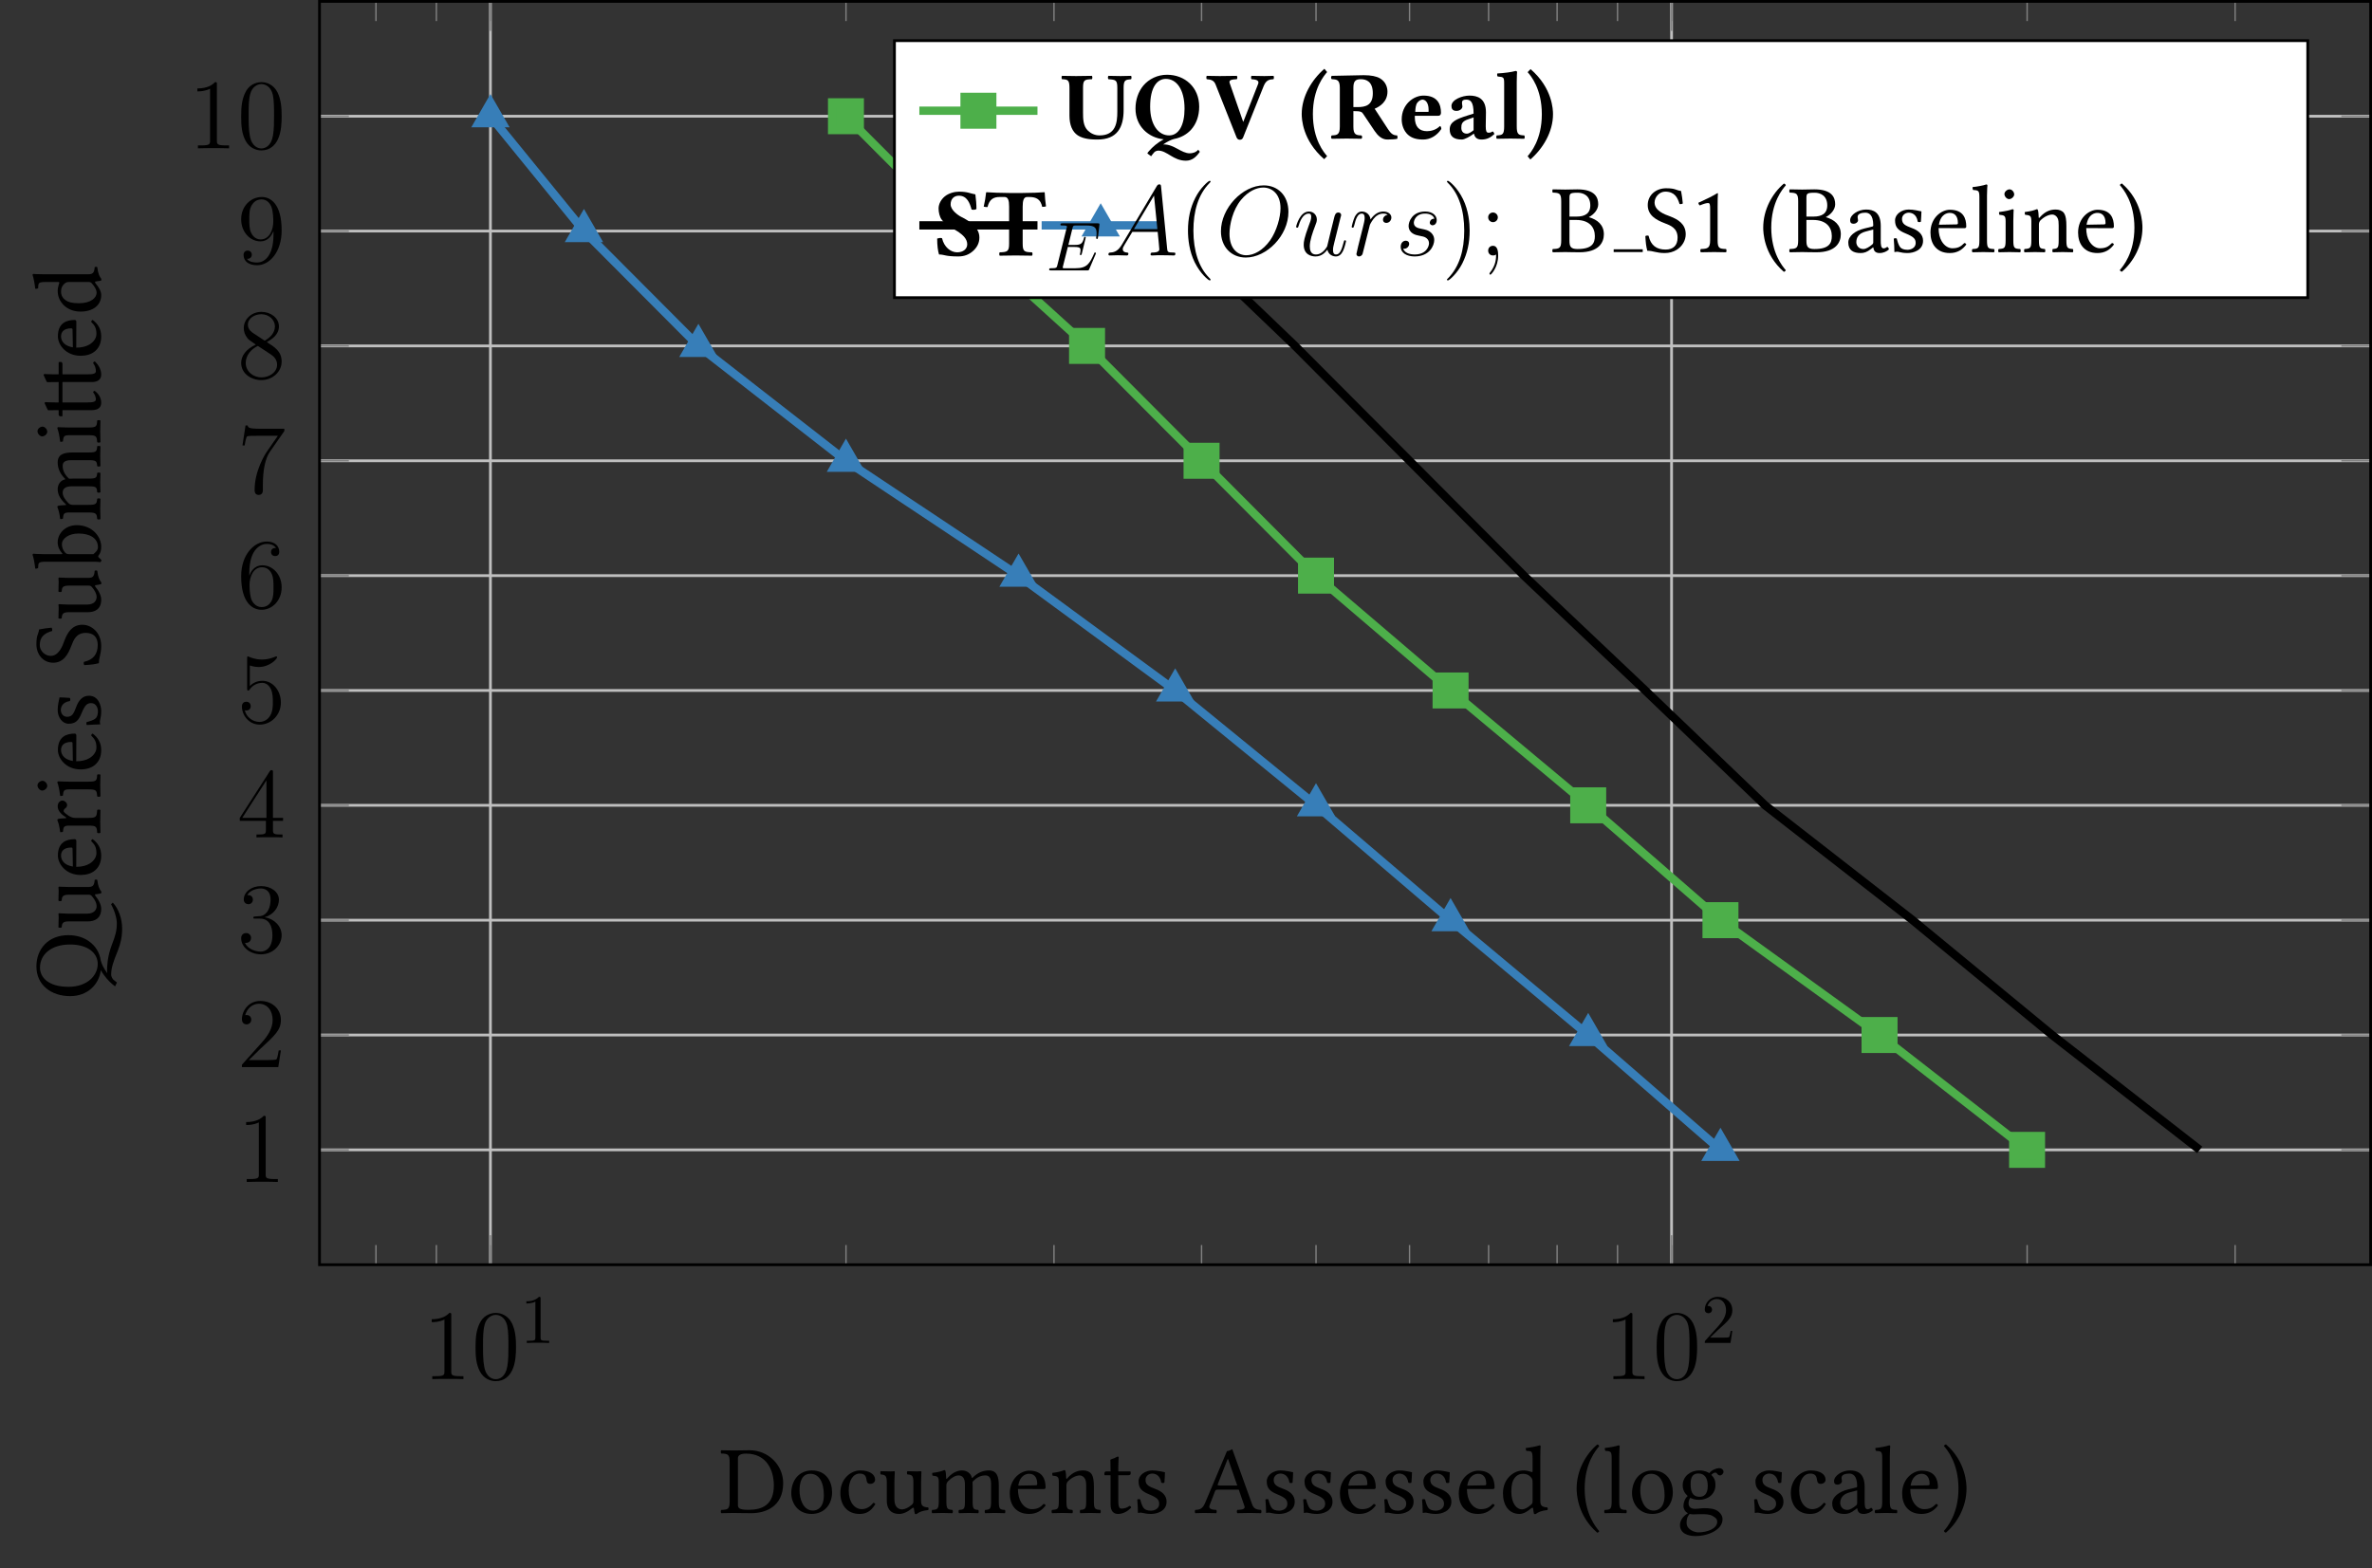 <?xml version="1.0" encoding="UTF-8"?>
<svg xmlns="http://www.w3.org/2000/svg" xmlns:xlink="http://www.w3.org/1999/xlink" width="341.525pt" height="225.858pt" viewBox="0 0 341.525 225.858">
<rect x="0" y="0" width="341.525" height="225.858" fill="#333333" stroke="none"/>
<defs>
<g>
<g id="glyph-0-0">
<path d="M 4.125 -9.188 C 4.125 -9.531 4.125 -9.531 3.844 -9.531 C 3.5 -9.156 2.781 -8.625 1.312 -8.625 L 1.312 -8.203 C 1.641 -8.203 2.359 -8.203 3.141 -8.578 L 3.141 -1.109 C 3.141 -0.594 3.094 -0.422 1.844 -0.422 L 1.391 -0.422 L 1.391 0 C 1.781 -0.031 3.172 -0.031 3.641 -0.031 C 4.109 -0.031 5.5 -0.031 5.875 0 L 5.875 -0.422 L 5.438 -0.422 C 4.172 -0.422 4.125 -0.594 4.125 -1.109 Z M 4.125 -9.188 "/>
</g>
<g id="glyph-0-1">
<path d="M 6.422 -4.594 C 6.422 -5.781 6.359 -6.938 5.844 -8.031 C 5.25 -9.219 4.219 -9.531 3.516 -9.531 C 2.688 -9.531 1.656 -9.125 1.141 -7.938 C 0.734 -7.031 0.594 -6.141 0.594 -4.594 C 0.594 -3.203 0.688 -2.156 1.203 -1.141 C 1.766 -0.047 2.75 0.297 3.5 0.297 C 4.75 0.297 5.469 -0.438 5.875 -1.281 C 6.391 -2.359 6.422 -3.766 6.422 -4.594 Z M 3.5 0.016 C 3.047 0.016 2.109 -0.25 1.844 -1.812 C 1.672 -2.672 1.672 -3.766 1.672 -4.766 C 1.672 -5.938 1.672 -7 1.906 -7.844 C 2.156 -8.812 2.891 -9.25 3.5 -9.25 C 4.047 -9.25 4.875 -8.922 5.156 -7.688 C 5.328 -6.875 5.328 -5.734 5.328 -4.766 C 5.328 -3.797 5.328 -2.719 5.172 -1.844 C 4.906 -0.266 4 0.016 3.5 0.016 Z M 3.5 0.016 "/>
</g>
<g id="glyph-0-2">
<path d="M 6.312 -2.406 L 6 -2.406 C 5.953 -2.172 5.844 -1.375 5.688 -1.141 C 5.594 -1.016 4.781 -1.016 4.344 -1.016 L 1.688 -1.016 C 2.078 -1.344 2.953 -2.266 3.328 -2.609 C 5.516 -4.625 6.312 -5.359 6.312 -6.781 C 6.312 -8.438 5 -9.531 3.344 -9.531 C 1.672 -9.531 0.703 -8.125 0.703 -6.891 C 0.703 -6.156 1.328 -6.156 1.375 -6.156 C 1.672 -6.156 2.047 -6.375 2.047 -6.828 C 2.047 -7.234 1.781 -7.5 1.375 -7.5 C 1.25 -7.5 1.219 -7.5 1.172 -7.484 C 1.453 -8.469 2.219 -9.125 3.156 -9.125 C 4.375 -9.125 5.125 -8.109 5.125 -6.781 C 5.125 -5.562 4.422 -4.5 3.594 -3.578 L 0.703 -0.344 L 0.703 0 L 5.938 0 Z M 6.312 -2.406 "/>
</g>
<g id="glyph-0-3">
<path d="M 2.641 -5.156 C 2.391 -5.141 2.344 -5.125 2.344 -4.984 C 2.344 -4.844 2.406 -4.844 2.672 -4.844 L 3.328 -4.844 C 4.547 -4.844 5.094 -3.844 5.094 -2.469 C 5.094 -0.594 4.109 -0.094 3.406 -0.094 C 2.719 -0.094 1.547 -0.422 1.141 -1.359 C 1.594 -1.297 2.016 -1.547 2.016 -2.062 C 2.016 -2.484 1.703 -2.766 1.312 -2.766 C 0.969 -2.766 0.594 -2.562 0.594 -2.016 C 0.594 -0.75 1.859 0.297 3.453 0.297 C 5.156 0.297 6.422 -1 6.422 -2.453 C 6.422 -3.766 5.359 -4.812 3.984 -5.047 C 5.234 -5.406 6.031 -6.453 6.031 -7.578 C 6.031 -8.703 4.859 -9.531 3.469 -9.531 C 2.031 -9.531 0.969 -8.656 0.969 -7.609 C 0.969 -7.047 1.422 -6.922 1.641 -6.922 C 1.938 -6.922 2.281 -7.141 2.281 -7.578 C 2.281 -8.031 1.938 -8.234 1.625 -8.234 C 1.531 -8.234 1.5 -8.234 1.469 -8.219 C 2.016 -9.188 3.359 -9.188 3.422 -9.188 C 3.906 -9.188 4.828 -8.984 4.828 -7.578 C 4.828 -7.297 4.797 -6.5 4.375 -5.875 C 3.938 -5.25 3.453 -5.203 3.062 -5.188 Z M 2.641 -5.156 "/>
</g>
<g id="glyph-0-4">
<path d="M 5.172 -9.344 C 5.172 -9.609 5.172 -9.688 4.984 -9.688 C 4.859 -9.688 4.812 -9.688 4.703 -9.516 L 0.391 -2.812 L 0.391 -2.391 L 4.156 -2.391 L 4.156 -1.094 C 4.156 -0.562 4.125 -0.422 3.078 -0.422 L 2.797 -0.422 L 2.797 0 C 3.125 -0.031 4.266 -0.031 4.656 -0.031 C 5.062 -0.031 6.203 -0.031 6.547 0 L 6.547 -0.422 L 6.25 -0.422 C 5.219 -0.422 5.172 -0.562 5.172 -1.094 L 5.172 -2.391 L 6.625 -2.391 L 6.625 -2.812 L 5.172 -2.812 Z M 4.234 -8.219 L 4.234 -2.812 L 0.75 -2.812 Z M 4.234 -8.219 "/>
</g>
<g id="glyph-0-5">
<path d="M 1.844 -8.219 C 2.453 -8.016 2.953 -8 3.109 -8 C 4.734 -8 5.766 -9.188 5.766 -9.391 C 5.766 -9.453 5.734 -9.531 5.656 -9.531 C 5.625 -9.531 5.594 -9.531 5.469 -9.469 C 4.656 -9.125 3.969 -9.078 3.594 -9.078 C 2.656 -9.078 1.984 -9.359 1.703 -9.484 C 1.609 -9.531 1.578 -9.531 1.562 -9.531 C 1.453 -9.531 1.453 -9.438 1.453 -9.203 L 1.453 -4.953 C 1.453 -4.688 1.453 -4.609 1.625 -4.609 C 1.688 -4.609 1.703 -4.625 1.844 -4.797 C 2.25 -5.375 2.922 -5.719 3.641 -5.719 C 4.406 -5.719 4.781 -5.016 4.891 -4.781 C 5.141 -4.219 5.156 -3.516 5.156 -2.969 C 5.156 -2.422 5.156 -1.609 4.75 -0.969 C 4.438 -0.438 3.875 -0.094 3.234 -0.094 C 2.297 -0.094 1.359 -0.734 1.109 -1.781 C 1.172 -1.75 1.266 -1.734 1.328 -1.734 C 1.578 -1.734 1.969 -1.875 1.969 -2.359 C 1.969 -2.766 1.688 -3 1.328 -3 C 1.078 -3 0.703 -2.875 0.703 -2.312 C 0.703 -1.094 1.672 0.297 3.266 0.297 C 4.891 0.297 6.312 -1.062 6.312 -2.891 C 6.312 -4.594 5.156 -6.016 3.656 -6.016 C 2.844 -6.016 2.203 -5.656 1.844 -5.25 Z M 1.844 -8.219 "/>
</g>
<g id="glyph-0-6">
<path d="M 1.766 -4.984 C 1.766 -8.625 3.531 -9.188 4.297 -9.188 C 4.812 -9.188 5.328 -9.031 5.609 -8.609 C 5.438 -8.609 4.891 -8.609 4.891 -8.016 C 4.891 -7.703 5.109 -7.438 5.484 -7.438 C 5.844 -7.438 6.078 -7.641 6.078 -8.062 C 6.078 -8.812 5.531 -9.531 4.281 -9.531 C 2.484 -9.531 0.594 -7.688 0.594 -4.531 C 0.594 -0.594 2.312 0.297 3.531 0.297 C 5.094 0.297 6.422 -1.062 6.422 -2.922 C 6.422 -4.828 5.094 -6.109 3.656 -6.109 C 2.375 -6.109 1.906 -5 1.766 -4.609 Z M 3.531 -0.094 C 2.625 -0.094 2.188 -0.891 2.062 -1.188 C 1.938 -1.562 1.797 -2.266 1.797 -3.266 C 1.797 -4.406 2.312 -5.828 3.594 -5.828 C 4.391 -5.828 4.812 -5.297 5.016 -4.812 C 5.25 -4.281 5.25 -3.562 5.25 -2.938 C 5.25 -2.203 5.25 -1.562 4.984 -1.016 C 4.625 -0.328 4.109 -0.094 3.531 -0.094 Z M 3.531 -0.094 "/>
</g>
<g id="glyph-0-7">
<path d="M 6.812 -8.906 L 6.812 -9.234 L 3.359 -9.234 C 1.625 -9.234 1.594 -9.422 1.531 -9.703 L 1.219 -9.703 L 0.781 -6.828 L 1.094 -6.828 C 1.141 -7.078 1.266 -7.969 1.453 -8.141 C 1.562 -8.219 2.641 -8.219 2.844 -8.219 L 5.875 -8.219 L 4.359 -6.031 C 3.969 -5.484 2.531 -3.125 2.531 -0.438 C 2.531 -0.266 2.531 0.297 3.109 0.297 C 3.719 0.297 3.719 -0.266 3.719 -0.438 L 3.719 -1.156 C 3.719 -3.297 4.062 -4.969 4.734 -5.922 Z M 6.812 -8.906 "/>
</g>
<g id="glyph-0-8">
<path d="M 4.281 -5.172 C 4.984 -5.562 6.031 -6.219 6.031 -7.438 C 6.031 -8.672 4.828 -9.531 3.516 -9.531 C 2.094 -9.531 0.969 -8.484 0.969 -7.188 C 0.969 -6.703 1.125 -6.203 1.516 -5.719 C 1.672 -5.531 1.688 -5.516 2.703 -4.812 C 1.312 -4.172 0.594 -3.219 0.594 -2.172 C 0.594 -0.641 2.031 0.297 3.5 0.297 C 5.094 0.297 6.422 -0.875 6.422 -2.375 C 6.422 -3.844 5.391 -4.484 4.281 -5.172 Z M 2.328 -6.469 C 2.141 -6.594 1.562 -6.969 1.562 -7.672 C 1.562 -8.609 2.531 -9.188 3.5 -9.188 C 4.531 -9.188 5.453 -8.453 5.453 -7.422 C 5.453 -6.547 4.812 -5.844 3.984 -5.375 Z M 3 -4.625 L 4.734 -3.484 C 5.109 -3.234 5.766 -2.797 5.766 -1.922 C 5.766 -0.828 4.656 -0.094 3.516 -0.094 C 2.297 -0.094 1.25 -0.969 1.25 -2.172 C 1.25 -3.281 2.062 -4.188 3 -4.625 Z M 3 -4.625 "/>
</g>
<g id="glyph-0-9">
<path d="M 5.25 -4.172 C 5.25 -0.781 3.75 -0.094 2.891 -0.094 C 2.531 -0.094 1.781 -0.125 1.422 -0.625 L 1.5 -0.625 C 1.609 -0.609 2.125 -0.688 2.125 -1.219 C 2.125 -1.531 1.906 -1.812 1.531 -1.812 C 1.156 -1.812 0.938 -1.562 0.938 -1.188 C 0.938 -0.297 1.656 0.297 2.891 0.297 C 4.688 0.297 6.422 -1.609 6.422 -4.719 C 6.422 -8.578 4.812 -9.531 3.562 -9.531 C 1.984 -9.531 0.594 -8.219 0.594 -6.328 C 0.594 -4.438 1.922 -3.141 3.359 -3.141 C 4.422 -3.141 4.969 -3.922 5.25 -4.641 Z M 3.406 -3.422 C 2.516 -3.422 2.125 -4.156 2 -4.438 C 1.766 -4.984 1.766 -5.672 1.766 -6.312 C 1.766 -7.109 1.766 -7.797 2.141 -8.391 C 2.391 -8.781 2.781 -9.188 3.562 -9.188 C 4.375 -9.188 4.797 -8.484 4.938 -8.141 C 5.219 -7.438 5.219 -6.219 5.219 -6.016 C 5.219 -4.812 4.672 -3.422 3.406 -3.422 Z M 3.406 -3.422 "/>
</g>
<g id="glyph-0-10">
<path d="M 4.656 3.484 C 4.656 3.438 4.656 3.406 4.422 3.172 C 2.984 1.719 2.188 -0.641 2.188 -3.578 C 2.188 -6.359 2.859 -8.75 4.516 -10.438 C 4.656 -10.578 4.656 -10.594 4.656 -10.641 C 4.656 -10.734 4.594 -10.75 4.531 -10.75 C 4.344 -10.75 3.172 -9.719 2.469 -8.312 C 1.734 -6.875 1.406 -5.328 1.406 -3.578 C 1.406 -2.297 1.609 -0.594 2.359 0.953 C 3.203 2.672 4.375 3.594 4.531 3.594 C 4.594 3.594 4.656 3.578 4.656 3.484 Z M 4.656 3.484 "/>
</g>
<g id="glyph-0-11">
<path d="M 4.047 -3.578 C 4.047 -4.656 3.906 -6.438 3.094 -8.109 C 2.25 -9.828 1.078 -10.75 0.922 -10.75 C 0.859 -10.75 0.781 -10.734 0.781 -10.641 C 0.781 -10.594 0.781 -10.578 1.031 -10.328 C 2.469 -8.875 3.266 -6.516 3.266 -3.578 C 3.266 -0.797 2.594 1.594 0.938 3.281 C 0.781 3.406 0.781 3.438 0.781 3.484 C 0.781 3.578 0.859 3.594 0.922 3.594 C 1.109 3.594 2.281 2.562 2.984 1.156 C 3.719 -0.297 4.047 -1.844 4.047 -3.578 Z M 4.047 -3.578 "/>
</g>
<g id="glyph-0-12">
<path d="M 2.641 -5.5 C 2.641 -5.875 2.312 -6.188 1.953 -6.188 C 1.531 -6.188 1.25 -5.859 1.25 -5.5 C 1.25 -5.062 1.609 -4.797 1.938 -4.797 C 2.328 -4.797 2.641 -5.094 2.641 -5.5 Z M 2.391 -0.141 C 2.391 0.359 2.391 1.375 1.516 2.453 C 1.438 2.562 1.438 2.594 1.438 2.625 C 1.438 2.703 1.5 2.766 1.578 2.766 C 1.672 2.766 2.688 1.703 2.688 0.031 C 2.688 -0.5 2.641 -1.391 1.938 -1.391 C 1.516 -1.391 1.25 -1.078 1.25 -0.703 C 1.25 -0.312 1.516 0 1.953 0 C 2.219 0 2.328 -0.094 2.391 -0.141 Z M 2.391 -0.141 "/>
</g>
<g id="glyph-1-0">
<path d="M 2.938 -6.375 C 2.938 -6.625 2.938 -6.641 2.703 -6.641 C 2.078 -6 1.203 -6 0.891 -6 L 0.891 -5.688 C 1.094 -5.688 1.672 -5.688 2.188 -5.953 L 2.188 -0.781 C 2.188 -0.422 2.156 -0.312 1.266 -0.312 L 0.953 -0.312 L 0.953 0 C 1.297 -0.031 2.156 -0.031 2.562 -0.031 C 2.953 -0.031 3.828 -0.031 4.172 0 L 4.172 -0.312 L 3.859 -0.312 C 2.953 -0.312 2.938 -0.422 2.938 -0.781 Z M 2.938 -6.375 "/>
</g>
<g id="glyph-1-1">
<path d="M 1.266 -0.766 L 2.328 -1.797 C 3.875 -3.172 4.469 -3.703 4.469 -4.703 C 4.469 -5.844 3.578 -6.641 2.359 -6.641 C 1.234 -6.641 0.5 -5.719 0.5 -4.828 C 0.5 -4.281 1 -4.281 1.031 -4.281 C 1.203 -4.281 1.547 -4.391 1.547 -4.812 C 1.547 -5.062 1.359 -5.328 1.016 -5.328 C 0.938 -5.328 0.922 -5.328 0.891 -5.312 C 1.109 -5.969 1.656 -6.328 2.234 -6.328 C 3.141 -6.328 3.562 -5.516 3.562 -4.703 C 3.562 -3.906 3.078 -3.125 2.516 -2.5 L 0.609 -0.375 C 0.5 -0.266 0.5 -0.234 0.5 0 L 4.203 0 L 4.469 -1.734 L 4.234 -1.734 C 4.172 -1.438 4.109 -1 4 -0.844 C 3.938 -0.766 3.281 -0.766 3.062 -0.766 Z M 1.266 -0.766 "/>
</g>
<g id="glyph-2-0">
<path d="M 2.672 -1.172 L 2.672 -7.875 C 2.672 -8.359 3.156 -8.547 3.844 -8.547 C 6.844 -8.547 7.844 -6.109 7.844 -3.969 C 7.844 -1.141 6.156 -0.453 4.188 -0.453 C 2.812 -0.453 2.672 -0.719 2.672 -1.172 Z M 0.266 -9.031 C 0.188 -8.938 0.188 -8.656 0.266 -8.562 C 1.234 -8.531 1.484 -8.453 1.484 -7.297 L 1.484 -1.703 C 1.484 -0.547 1.234 -0.469 0.266 -0.438 C 0.188 -0.344 0.188 -0.062 0.266 0.031 C 0.812 0.016 1.547 0 2.078 0 C 2.594 0 3.188 0.031 4.625 0.031 C 6.578 0.031 9.188 -0.859 9.188 -4.297 C 9.188 -6.891 7.047 -9.031 4.375 -9.031 C 3.375 -9.031 2.609 -9 2.062 -9 C 1.562 -9 0.828 -9.016 0.266 -9.031 Z M 0.266 -9.031 "/>
</g>
<g id="glyph-2-1">
<path d="M 0.578 -2.859 C 0.578 -1.438 1.516 0.141 3.5 0.141 C 4.391 0.141 5.078 -0.188 5.547 -0.641 C 6.188 -1.25 6.453 -2.141 6.453 -2.984 C 6.453 -4.438 5.672 -6.125 3.531 -6.125 C 2.609 -6.125 1.859 -5.75 1.344 -5.156 C 0.844 -4.547 0.578 -3.734 0.578 -2.859 Z M 3.328 -5.641 C 4.516 -5.641 5.266 -4.547 5.266 -2.547 C 5.266 -0.781 4.359 -0.344 3.703 -0.344 C 2.25 -0.344 1.766 -2.109 1.766 -3.188 C 1.766 -4.391 2.062 -5.641 3.328 -5.641 Z M 3.328 -5.641 "/>
</g>
<g id="glyph-2-2">
<path d="M 5.547 -1.266 C 5.5 -1.391 5.391 -1.453 5.266 -1.469 C 4.781 -0.844 4.188 -0.547 3.594 -0.547 C 2.562 -0.547 1.719 -1.578 1.719 -3.203 C 1.719 -4.75 2.391 -5.672 3.312 -5.672 C 4.125 -5.672 4.234 -5.172 4.297 -4.688 C 4.344 -4.312 4.531 -4.188 4.828 -4.188 C 5.125 -4.188 5.516 -4.375 5.516 -4.797 C 5.516 -5.562 4.719 -6.125 3.375 -6.125 C 2 -6.125 0.516 -4.891 0.516 -2.906 C 0.516 -1.109 1.516 0.141 3.281 0.141 C 4.109 0.141 4.859 -0.125 5.547 -1.266 Z M 5.547 -1.266 "/>
</g>
<g id="glyph-2-3">
<path d="M 3.031 0.141 C 3.578 0.141 4.234 -0.141 4.906 -0.703 C 4.984 -0.75 5.109 -0.781 5.125 -0.688 C 5.156 -0.328 5.281 0.141 5.281 0.141 C 5.391 0.188 5.453 0.172 5.547 0.141 C 5.844 -0.109 6.328 -0.328 7.188 -0.422 C 7.266 -0.5 7.266 -0.719 7.188 -0.797 C 6.297 -0.859 6.172 -1.125 6.172 -1.812 L 6.172 -4.5 C 6.172 -4.906 6.219 -5.938 6.219 -5.938 C 6.219 -5.969 6.188 -6.016 6.109 -6.016 C 6.047 -6 5.828 -5.984 5.625 -5.984 C 5.172 -5.984 4.672 -6 4.203 -6.016 C 4.109 -5.938 4.109 -5.641 4.203 -5.547 C 4.891 -5.516 5.062 -5.344 5.062 -4.422 L 5.062 -1.734 C 5.062 -1.469 5.031 -1.359 4.844 -1.188 C 4.328 -0.734 3.797 -0.516 3.453 -0.516 C 3.031 -0.516 2.328 -0.719 2.328 -1.953 L 2.328 -4.5 C 2.328 -4.906 2.391 -5.938 2.391 -5.938 C 2.391 -5.969 2.344 -6.016 2.281 -6.016 C 2.203 -6 2 -5.984 1.781 -5.984 C 1.344 -5.984 0.844 -6 0.359 -6.016 C 0.281 -5.938 0.281 -5.641 0.359 -5.547 C 1.031 -5.5 1.234 -5.344 1.234 -4.438 L 1.234 -1.766 C 1.234 -0.797 1.641 0.141 3.031 0.141 Z M 3.031 0.141 "/>
</g>
<g id="glyph-2-4">
<path d="M 2.375 -5 C 2.359 -5.406 2.328 -5.922 2.266 -6.062 C 2.234 -6.125 2.203 -6.172 2.094 -6.172 C 1.703 -6.016 1.344 -5.891 0.375 -5.766 C 0.344 -5.672 0.375 -5.453 0.406 -5.375 C 1.156 -5.297 1.312 -5.234 1.312 -4.422 L 1.312 -1.703 C 1.312 -0.562 1.125 -0.484 0.359 -0.438 C 0.281 -0.344 0.281 -0.062 0.359 0.031 C 0.781 0.016 1.312 0 1.875 0 C 2.422 0 2.859 0.016 3.281 0.031 C 3.359 -0.062 3.359 -0.344 3.281 -0.438 C 2.562 -0.5 2.406 -0.562 2.406 -1.703 L 2.406 -3.984 C 2.406 -4.281 2.547 -4.453 2.656 -4.578 C 3.203 -5.125 3.719 -5.406 4.156 -5.406 C 4.688 -5.406 5.078 -5.062 5.078 -4.125 L 5.078 -1.703 C 5.078 -0.562 4.969 -0.484 4.219 -0.438 C 4.141 -0.344 4.141 -0.062 4.219 0.031 C 4.562 0.016 5.078 0 5.641 0 C 6.188 0 6.656 0.016 7 0.031 C 7.078 -0.062 7.078 -0.344 7 -0.438 C 6.312 -0.484 6.188 -0.562 6.188 -1.703 L 6.188 -3.922 C 6.188 -4.109 6.188 -4.312 6.172 -4.484 C 6.844 -5.219 7.469 -5.406 8.016 -5.406 C 8.547 -5.406 8.844 -5.094 8.844 -4.156 L 8.844 -1.703 C 8.844 -0.562 8.703 -0.484 7.984 -0.438 C 7.906 -0.344 7.906 -0.062 7.984 0.031 C 8.328 0.016 8.844 0 9.406 0 C 9.969 0 10.453 0.016 10.844 0.031 C 10.906 -0.062 10.906 -0.344 10.844 -0.438 C 10.078 -0.484 9.953 -0.562 9.953 -1.703 L 9.953 -3.906 C 9.953 -5.156 9.734 -6.125 8.516 -6.125 C 7.797 -6.125 6.938 -5.859 6.203 -5.094 C 6.172 -5.047 6.078 -4.984 6.062 -5.109 C 5.938 -5.672 5.391 -6.125 4.656 -6.125 C 3.844 -6.125 3.125 -5.656 2.547 -5 C 2.469 -4.922 2.391 -4.828 2.375 -5 Z M 2.375 -5 "/>
</g>
<g id="glyph-2-5">
<path d="M 1.734 -3.938 C 2 -5.516 2.969 -5.641 3.312 -5.641 C 3.844 -5.641 4.469 -5.344 4.469 -4.172 C 4.469 -4.047 4.406 -3.984 4.25 -3.984 Z M 5.391 -1.297 C 4.875 -0.766 4.469 -0.547 3.656 -0.547 C 3.156 -0.547 2.562 -0.844 2.141 -1.547 C 1.859 -2.016 1.688 -2.656 1.688 -3.453 L 5.406 -3.438 C 5.562 -3.438 5.672 -3.516 5.672 -3.672 C 5.672 -4.844 5.25 -6.094 3.312 -6.094 C 2.094 -6.094 0.516 -4.938 0.516 -2.812 C 0.516 -2.031 0.719 -1.281 1.172 -0.75 C 1.641 -0.203 2.297 0.141 3.312 0.141 C 4.375 0.141 5.125 -0.344 5.672 -1.078 C 5.641 -1.219 5.547 -1.281 5.391 -1.297 Z M 5.391 -1.297 "/>
</g>
<g id="glyph-2-6">
<path d="M 2.562 -5 C 2.484 -4.891 2.406 -4.875 2.406 -5 C 2.391 -5.375 2.359 -5.922 2.281 -6.062 C 2.266 -6.125 2.234 -6.172 2.125 -6.172 C 1.734 -6.016 1.375 -5.891 0.406 -5.766 C 0.375 -5.672 0.406 -5.453 0.438 -5.375 C 1.188 -5.297 1.344 -5.234 1.344 -4.422 L 1.344 -1.703 C 1.344 -0.562 1.203 -0.5 0.359 -0.438 C 0.281 -0.344 0.281 -0.062 0.359 0.031 C 0.781 0.016 1.344 0 1.891 0 C 2.453 0 2.875 0.016 3.297 0.031 C 3.375 -0.062 3.375 -0.344 3.297 -0.438 C 2.578 -0.5 2.438 -0.562 2.438 -1.703 L 2.438 -3.984 C 2.438 -4.281 2.562 -4.453 2.672 -4.578 C 3.203 -5.094 3.844 -5.406 4.375 -5.406 C 4.656 -5.406 4.953 -5.219 5.125 -4.891 C 5.266 -4.625 5.281 -4.234 5.281 -3.828 L 5.281 -1.703 C 5.281 -0.562 5.156 -0.5 4.422 -0.438 C 4.359 -0.344 4.359 -0.062 4.422 0.031 C 4.844 0.016 5.281 0 5.844 0 C 6.406 0 6.906 0.016 7.328 0.031 C 7.391 -0.062 7.391 -0.344 7.328 -0.438 C 6.547 -0.5 6.391 -0.562 6.391 -1.703 L 6.391 -3.781 C 6.391 -4.547 6.328 -5.219 6.016 -5.656 C 5.781 -5.953 5.344 -6.125 4.859 -6.125 C 4.172 -6.125 3.391 -5.938 2.562 -5 Z M 2.562 -5 "/>
</g>
<g id="glyph-2-7">
<path d="M 0.594 -5.984 C 0.406 -5.984 0.344 -5.812 0.344 -5.703 L 0.344 -5.531 C 0.344 -5.453 0.359 -5.438 0.422 -5.438 L 1.234 -5.438 L 1.234 -1.234 C 1.234 -0.25 1.672 0.141 2.312 0.141 C 2.953 0.141 3.656 -0.172 4.203 -0.781 C 4.172 -0.922 4.094 -1 3.953 -1.016 C 3.594 -0.734 3.172 -0.625 2.797 -0.625 C 2.422 -0.625 2.344 -1.047 2.344 -1.906 L 2.344 -5.438 L 3.797 -5.438 C 3.938 -5.438 4.125 -5.5 4.125 -5.625 L 4.125 -5.906 C 4.125 -5.953 4.094 -5.984 4.016 -5.984 L 2.344 -5.984 L 2.344 -6.531 C 2.344 -7.438 2.406 -8 2.406 -8 C 2.406 -8.078 2.359 -8.125 2.281 -8.125 C 2.234 -8.125 2.109 -8.062 1.984 -8 C 1.828 -7.906 1.688 -7.844 1.5 -7.797 C 1.344 -7.75 1.203 -7.703 1.203 -7.609 C 1.203 -7.438 1.234 -7.531 1.234 -5.984 Z M 0.594 -5.984 "/>
</g>
<g id="glyph-2-8">
<path d="M 0.672 -1.922 C 0.719 -1.234 0.766 -0.594 0.766 0 C 0.906 -0.031 1.047 -0.047 1.109 -0.047 C 1.219 -0.047 1.297 -0.047 1.391 -0.016 C 1.766 0.078 2.156 0.141 2.672 0.141 C 3.453 0.141 4.891 -0.234 4.891 -1.625 C 4.891 -2.562 4.203 -3.125 3.25 -3.469 C 2.406 -3.797 1.859 -4 1.859 -4.766 C 1.859 -5.344 2.359 -5.672 2.828 -5.672 C 3.141 -5.672 3.953 -5.547 4.125 -4.375 C 4.219 -4.281 4.5 -4.297 4.578 -4.375 C 4.625 -4.891 4.641 -5.406 4.656 -5.859 C 4.234 -5.938 3.562 -6.125 2.828 -6.125 C 1.797 -6.125 0.859 -5.453 0.859 -4.562 C 0.859 -3.547 1.328 -3.109 2.406 -2.672 C 3.562 -2.188 3.828 -1.891 3.828 -1.297 C 3.828 -0.609 3.156 -0.328 2.641 -0.328 C 2.094 -0.328 1.781 -0.5 1.641 -0.656 C 1.344 -0.984 1.188 -1.594 1.109 -1.938 C 1.016 -2.016 0.75 -2.016 0.672 -1.922 Z M 0.672 -1.922 "/>
</g>
<g id="glyph-2-9">
<path d="M 3.672 -3.953 C 3.359 -3.953 3.266 -3.984 3.328 -4.125 L 4.75 -7.75 L 4.828 -7.75 L 6.141 -3.953 Z M 2.156 -1.109 L 2.938 -3.125 C 3 -3.312 3.078 -3.359 3.422 -3.359 L 6.359 -3.359 L 7.172 -1 C 7.344 -0.531 6.812 -0.469 6.141 -0.438 C 6.062 -0.344 6.062 -0.062 6.141 0.031 C 6.656 0.016 7.422 0 7.969 0 C 8.547 0 9.062 0.016 9.562 0.031 C 9.641 -0.062 9.641 -0.344 9.562 -0.438 C 9.016 -0.484 8.547 -0.531 8.297 -1.203 L 5.422 -9.188 C 5.219 -9.062 4.844 -8.906 4.656 -8.906 L 1.5 -1.422 C 1.125 -0.562 0.719 -0.469 0.094 -0.438 C 0.016 -0.344 0.016 -0.062 0.094 0.031 C 0.453 0.016 0.922 0 1.344 0 C 1.906 0 2.609 0.016 3.125 0.031 C 3.203 -0.062 3.203 -0.344 3.125 -0.438 C 2.594 -0.469 1.938 -0.531 2.156 -1.109 Z M 2.156 -1.109 "/>
</g>
<g id="glyph-2-10">
<path d="M 4.812 -1.734 C 4.812 -1.469 4.781 -1.359 4.594 -1.188 C 4.078 -0.734 3.625 -0.516 3.281 -0.516 C 2.531 -0.516 1.75 -1.344 1.75 -3.078 C 1.75 -4.094 1.938 -4.641 2.156 -4.938 C 2.578 -5.594 3.172 -5.641 3.453 -5.641 C 3.953 -5.641 4.297 -5.453 4.578 -5.141 C 4.766 -4.906 4.812 -4.812 4.812 -4.375 Z M 4.656 -0.703 C 4.734 -0.75 4.859 -0.781 4.875 -0.688 C 4.906 -0.344 5.016 0.141 5.016 0.141 C 5.141 0.188 5.203 0.172 5.281 0.141 C 5.594 -0.109 6.078 -0.328 6.938 -0.422 C 7.016 -0.5 7.016 -0.719 6.938 -0.797 C 6.047 -0.859 5.922 -1.125 5.922 -1.812 L 5.922 -8.141 C 5.922 -9.047 5.969 -9.594 5.969 -9.594 C 5.969 -9.703 5.922 -9.734 5.797 -9.734 C 5.438 -9.594 4.391 -9.406 3.844 -9.359 C 3.812 -9.25 3.844 -9.031 3.922 -8.938 C 4.641 -8.906 4.812 -8.969 4.812 -7.797 L 4.812 -6.016 C 4.812 -5.922 4.781 -5.891 4.688 -5.891 C 4.625 -5.891 4.062 -6.125 3.594 -6.125 C 2.672 -6.125 2.062 -5.812 1.5 -5.281 C 0.906 -4.688 0.547 -3.859 0.547 -2.828 C 0.547 -1.109 1.406 0.141 2.922 0.141 C 3.453 0.141 3.984 -0.141 4.656 -0.703 Z M 4.656 -0.703 "/>
</g>
<g id="glyph-2-11">
<path d="M 0.609 -3.516 C 0.609 -2.891 0.672 0.328 3.578 2.844 C 3.719 2.812 3.828 2.719 3.859 2.609 C 3.406 2.078 1.766 0.156 1.766 -3.516 C 1.766 -7.188 3.422 -9.109 3.859 -9.609 C 3.828 -9.75 3.719 -9.844 3.578 -9.859 C 1.906 -8.438 0.609 -6.109 0.609 -3.516 Z M 0.609 -3.516 "/>
</g>
<g id="glyph-2-12">
<path d="M 1.328 -1.703 C 1.328 -0.547 1.172 -0.469 0.328 -0.438 C 0.234 -0.344 0.234 -0.062 0.328 0.031 C 0.812 0.016 1.328 0 1.891 0 C 2.438 0 2.969 0.016 3.438 0.031 C 3.516 -0.062 3.516 -0.344 3.438 -0.438 C 2.578 -0.469 2.422 -0.547 2.422 -1.703 L 2.422 -8.141 C 2.422 -9.047 2.484 -9.594 2.484 -9.594 C 2.484 -9.703 2.422 -9.734 2.297 -9.734 C 1.953 -9.594 0.906 -9.406 0.344 -9.359 C 0.328 -9.25 0.344 -9.031 0.438 -8.938 C 1.234 -8.891 1.328 -8.844 1.328 -7.797 Z M 1.328 -1.703 "/>
</g>
<g id="glyph-2-13">
<path d="M 4.453 -3.891 C 4.453 -2.594 3.797 -2.328 3.281 -2.328 C 2.109 -2.328 1.984 -3.328 1.984 -4.219 C 1.984 -5.188 2.328 -5.688 3.094 -5.688 C 3.984 -5.688 4.453 -5.047 4.453 -3.891 Z M 1.844 0.141 C 2 0.188 2.219 0.203 2.406 0.203 C 2.828 0.203 3.219 0.172 3.422 0.172 C 4.109 0.172 4.703 0.188 5.109 0.406 C 5.656 0.719 5.812 0.906 5.812 1.266 C 5.812 2.281 4.344 2.797 3.078 2.797 C 2.578 2.797 1.406 2.406 1.406 1.453 C 1.406 0.984 1.438 0.625 1.844 0.141 Z M 6.188 -5.406 C 6.453 -5.406 6.719 -5.656 6.719 -5.938 C 6.719 -6.219 6.453 -6.453 6.062 -6.453 C 5.703 -6.453 5.031 -6.203 4.672 -5.734 C 4.5 -5.844 4.047 -6.125 3.219 -6.125 C 1.984 -6.125 0.844 -5.281 0.844 -4 C 0.844 -3.25 1.172 -2.812 1.562 -2.438 C 1.172 -2.109 0.953 -1.5 0.953 -1.031 C 0.953 -0.531 1.234 -0.141 1.594 0.047 C 0.844 0.484 0.453 1.125 0.453 1.734 C 0.453 2.938 1.594 3.328 2.672 3.328 C 4.547 3.328 6.578 2.406 6.578 0.906 C 6.578 0.453 6.375 0.109 5.969 -0.219 C 5.422 -0.672 4.453 -0.688 3.938 -0.688 C 3.688 -0.688 3.328 -0.656 3 -0.609 C 2.797 -0.594 2.656 -0.594 2.578 -0.594 C 2.172 -0.594 1.688 -0.781 1.688 -1.375 C 1.688 -1.656 1.766 -1.953 1.938 -2.188 C 2.281 -2 2.672 -1.891 3.203 -1.891 C 4.438 -1.891 5.562 -2.672 5.562 -4.031 C 5.562 -4.688 5.375 -5.062 4.969 -5.484 C 5.062 -5.625 5.344 -5.812 5.531 -5.812 C 5.625 -5.812 5.719 -5.781 5.797 -5.656 C 5.859 -5.547 6.047 -5.406 6.188 -5.406 Z M 6.188 -5.406 "/>
</g>
<g id="glyph-2-14">
<path d="M 4.094 -3.25 L 4.094 -1.406 C 4.094 -1.234 4 -1.125 3.891 -1.047 C 3.531 -0.75 3.062 -0.438 2.672 -0.438 C 1.969 -0.438 1.656 -0.984 1.656 -1.422 C 1.656 -2.047 1.953 -2.688 2.984 -2.953 Z M 4.094 -0.672 C 4.172 -0.234 4.328 0.141 5.016 0.141 C 5.547 0.141 6.062 -0.094 6.344 -0.375 C 6.328 -0.547 6.266 -0.672 6.109 -0.75 C 6.016 -0.672 5.781 -0.531 5.594 -0.531 C 5.188 -0.531 5.172 -1.078 5.172 -1.719 L 5.172 -3.766 C 5.172 -5.75 4.094 -6.125 3.062 -6.125 C 1.922 -6.125 0.766 -5.375 0.766 -4.578 C 0.766 -4.234 0.938 -4.078 1.25 -4.078 C 1.656 -4.078 1.906 -4.375 1.906 -4.547 C 1.906 -4.641 1.891 -4.75 1.875 -4.797 C 1.859 -4.844 1.844 -4.922 1.844 -5.078 C 1.844 -5.516 2.422 -5.672 2.953 -5.672 C 3.438 -5.672 4.094 -5.422 4.094 -3.844 C 4.094 -3.75 4.047 -3.703 4 -3.688 L 2.797 -3.391 C 1.469 -3.062 0.5 -2.312 0.5 -1.375 C 0.5 -0.219 1.281 0.141 2.266 0.141 C 2.75 0.141 3.172 0.031 3.781 -0.453 L 4.062 -0.672 Z M 4.094 -0.672 "/>
</g>
<g id="glyph-2-15">
<path d="M 3.547 -3.516 C 3.547 -4.141 3.484 -7.375 0.594 -9.875 C 0.453 -9.844 0.328 -9.75 0.297 -9.641 C 0.75 -9.109 2.391 -7.188 2.391 -3.516 C 2.391 0.156 0.734 2.078 0.297 2.578 C 0.328 2.719 0.438 2.812 0.594 2.828 C 2.25 1.406 3.547 -0.922 3.547 -3.516 Z M 3.547 -3.516 "/>
</g>
<g id="glyph-2-16">
<path d="M 2.672 -7.672 C 2.672 -8.406 2.672 -8.547 3.875 -8.547 C 4.656 -8.547 5.672 -8.141 5.672 -6.719 C 5.672 -5.531 4.859 -5.109 3.703 -5.109 L 2.672 -5.109 Z M 2.672 -4.625 L 3.625 -4.625 C 5.547 -4.625 6.328 -3.562 6.328 -2.297 C 6.328 -1.281 5.938 -0.438 3.828 -0.438 C 2.844 -0.438 2.672 -0.797 2.672 -1.641 Z M 0.266 -9.031 C 0.188 -8.938 0.188 -8.656 0.266 -8.562 C 1.234 -8.531 1.484 -8.453 1.484 -7.297 L 1.484 -1.703 C 1.484 -0.547 1.234 -0.469 0.266 -0.438 C 0.188 -0.344 0.188 -0.062 0.266 0.031 C 0.812 0.016 1.562 0 2.078 0 C 2.578 0 2.938 0.031 4.109 0.031 C 6.891 0.031 7.625 -1.375 7.625 -2.562 C 7.625 -3.906 6.703 -4.672 5.484 -5.016 L 5.484 -5.047 C 6.188 -5.406 6.812 -6.125 6.812 -6.875 C 6.812 -7.812 6.406 -9.031 3.812 -9.031 C 3.328 -9.031 2.562 -9 2.062 -9 C 1.562 -9 0.812 -9.016 0.266 -9.031 Z M 0.266 -9.031 "/>
</g>
<g id="glyph-2-17">
<path d="M 1.25 -8.359 C 1.25 -8 1.594 -7.625 1.922 -7.625 C 2.312 -7.625 2.656 -8.016 2.656 -8.297 C 2.656 -8.641 2.359 -9.031 1.984 -9.031 C 1.641 -9.031 1.25 -8.688 1.25 -8.359 Z M 2.531 -1.703 L 2.531 -4.484 C 2.531 -5.172 2.578 -6.062 2.578 -6.062 C 2.578 -6.125 2.516 -6.172 2.406 -6.172 C 2.016 -6.016 1.453 -5.891 0.484 -5.766 C 0.453 -5.672 0.484 -5.453 0.516 -5.375 C 1.281 -5.297 1.422 -5.219 1.422 -4.422 L 1.422 -1.703 C 1.422 -0.547 1.266 -0.5 0.422 -0.438 C 0.328 -0.344 0.328 -0.062 0.422 0.031 C 0.875 0.016 1.422 0 1.984 0 C 2.547 0 3.062 0.016 3.531 0.031 C 3.609 -0.062 3.609 -0.344 3.531 -0.438 C 2.672 -0.484 2.531 -0.547 2.531 -1.703 Z M 2.531 -1.703 "/>
</g>
<g id="glyph-3-0">
<path d="M 1.703 -7.984 C 1 -6.188 0.984 -4.656 0.984 -4.234 C 0.984 -4.094 1 -3.953 1.016 -3.812 C 0.984 -3.844 0.953 -3.906 0.922 -3.953 C 0.5 -4.531 0.203 -5.156 0.078 -5.641 C -0.094 -6.844 -0.719 -7.781 -1.625 -8.422 C -2.406 -8.984 -3.422 -9.297 -4.594 -9.297 C -7.484 -9.297 -9.188 -7.297 -9.188 -4.797 C -9.188 -2.094 -7.031 -0.516 -4.328 -0.516 C -1.828 -0.516 -0.188 -2.172 0.094 -4.25 C 0.219 -4 0.375 -3.766 0.547 -3.547 C 1.016 -2.891 1.578 -2.328 2.141 -1.922 L 2.406 -2.484 C 2.219 -2.625 2.031 -2.766 1.859 -2.922 C 1.641 -3.188 1.578 -3.469 1.578 -3.594 C 1.578 -4.562 1.844 -5.375 2.516 -7.016 C 2.938 -8.062 3.156 -9.062 3.156 -10.234 C 3.156 -11.688 2.641 -13.109 1.812 -13.984 L 1.562 -13.75 C 2.078 -12.828 2.391 -11.703 2.391 -11.016 C 2.391 -9.953 2.188 -9.234 1.703 -7.984 Z M -8.672 -4.625 C -8.672 -6.453 -7.141 -7.953 -4.328 -7.953 C -1.828 -7.953 -0.359 -6.75 -0.359 -5.156 C -0.359 -3.453 -1.891 -1.859 -4.562 -1.859 C -7.5 -1.859 -8.672 -3.234 -8.672 -4.625 Z M 0.141 -13.094 C 0.141 -13.625 -0.141 -14.281 -0.703 -14.969 C -0.75 -15.047 -0.781 -15.172 -0.688 -15.188 C -0.328 -15.203 0.141 -15.328 0.141 -15.328 C 0.188 -15.453 0.172 -15.5 0.141 -15.594 C -0.109 -15.906 -0.328 -16.391 -0.422 -17.25 C -0.5 -17.328 -0.719 -17.328 -0.797 -17.25 C -0.859 -16.359 -1.125 -16.234 -1.812 -16.234 L -4.5 -16.234 C -4.906 -16.234 -5.938 -16.281 -5.938 -16.281 C -5.969 -16.281 -6.016 -16.234 -6.016 -16.172 C -6 -16.109 -5.984 -15.891 -5.984 -15.688 C -5.984 -15.234 -6 -14.734 -6.016 -14.266 C -5.938 -14.172 -5.641 -14.172 -5.547 -14.266 C -5.516 -14.938 -5.344 -15.125 -4.422 -15.125 L -1.734 -15.125 C -1.469 -15.125 -1.359 -15.094 -1.188 -14.906 C -0.734 -14.391 -0.516 -13.859 -0.516 -13.5 C -0.516 -13.094 -0.719 -12.391 -1.953 -12.391 L -4.5 -12.391 C -4.906 -12.391 -5.938 -12.453 -5.938 -12.453 C -5.969 -12.453 -6.016 -12.406 -6.016 -12.328 C -6 -12.266 -5.984 -12.062 -5.984 -11.844 C -5.984 -11.406 -6 -10.891 -6.016 -10.422 C -5.938 -10.344 -5.641 -10.344 -5.547 -10.422 C -5.5 -11.094 -5.344 -11.281 -4.438 -11.281 L -1.766 -11.281 C -0.797 -11.281 0.141 -11.703 0.141 -13.094 Z M 0.141 -13.094 "/>
</g>
<g id="glyph-3-1">
<path d="M -3.938 -1.734 C -5.516 -2 -5.641 -2.969 -5.641 -3.312 C -5.641 -3.844 -5.344 -4.469 -4.172 -4.469 C -4.047 -4.469 -3.984 -4.406 -3.984 -4.25 Z M -1.297 -5.391 C -0.766 -4.875 -0.547 -4.469 -0.547 -3.656 C -0.547 -3.156 -0.844 -2.562 -1.547 -2.141 C -2.016 -1.859 -2.656 -1.688 -3.453 -1.688 L -3.438 -5.406 C -3.438 -5.562 -3.516 -5.672 -3.672 -5.672 C -4.844 -5.672 -6.094 -5.25 -6.094 -3.312 C -6.094 -2.094 -4.938 -0.516 -2.812 -0.516 C -2.031 -0.516 -1.281 -0.719 -0.75 -1.172 C -0.203 -1.641 0.141 -2.297 0.141 -3.312 C 0.141 -4.375 -0.344 -5.125 -1.078 -5.672 C -1.219 -5.641 -1.281 -5.547 -1.297 -5.391 Z M -1.297 -5.391 "/>
</g>
<g id="glyph-3-2">
<path d="M -5 -2.453 C -5.547 -2.422 -5.922 -2.406 -6.062 -2.344 C -6.125 -2.312 -6.172 -2.281 -6.172 -2.172 C -6.016 -1.781 -5.891 -1.422 -5.766 -0.453 C -5.672 -0.438 -5.453 -0.453 -5.375 -0.484 C -5.297 -1.234 -5.234 -1.391 -4.422 -1.391 L -1.703 -1.391 C -0.547 -1.391 -0.484 -1.234 -0.438 -0.359 C -0.344 -0.281 -0.062 -0.281 0.031 -0.359 C 0.016 -0.844 0 -1.391 0 -1.953 C 0 -2.516 0.016 -3.156 0.031 -3.641 C -0.062 -3.719 -0.344 -3.719 -0.438 -3.641 C -0.5 -2.672 -0.547 -2.5 -1.703 -2.5 L -3.641 -2.5 C -4 -2.5 -4.328 -2.672 -4.578 -2.828 C -4.797 -2.984 -5.266 -3.312 -5.266 -3.469 C -5.266 -3.594 -5.234 -3.719 -5.078 -3.844 C -4.938 -3.938 -4.766 -4.109 -4.766 -4.344 C -4.766 -4.672 -5.109 -5 -5.453 -5 C -5.719 -5 -6.125 -4.75 -6.125 -4.156 C -6.125 -3.5 -5.516 -2.938 -4.969 -2.609 C -4.812 -2.531 -4.922 -2.453 -5 -2.453 Z M -5 -2.453 "/>
</g>
<g id="glyph-3-3">
<path d="M -8.359 -1.25 C -8 -1.25 -7.625 -1.594 -7.625 -1.922 C -7.625 -2.312 -8.016 -2.656 -8.297 -2.656 C -8.641 -2.656 -9.031 -2.359 -9.031 -1.984 C -9.031 -1.641 -8.688 -1.25 -8.359 -1.25 Z M -1.703 -2.531 L -4.484 -2.531 C -5.172 -2.531 -6.062 -2.578 -6.062 -2.578 C -6.125 -2.578 -6.172 -2.516 -6.172 -2.406 C -6.016 -2.016 -5.891 -1.453 -5.766 -0.484 C -5.672 -0.453 -5.453 -0.484 -5.375 -0.516 C -5.297 -1.281 -5.219 -1.422 -4.422 -1.422 L -1.703 -1.422 C -0.547 -1.422 -0.5 -1.266 -0.438 -0.422 C -0.344 -0.328 -0.062 -0.328 0.031 -0.422 C 0.016 -0.875 0 -1.422 0 -1.984 C 0 -2.547 0.016 -3.062 0.031 -3.531 C -0.062 -3.609 -0.344 -3.609 -0.438 -3.531 C -0.484 -2.672 -0.547 -2.531 -1.703 -2.531 Z M -1.703 -2.531 "/>
</g>
<g id="glyph-3-4">
<path d="M -1.922 -0.672 C -1.234 -0.719 -0.594 -0.766 0 -0.766 C -0.031 -0.906 -0.047 -1.047 -0.047 -1.109 C -0.047 -1.219 -0.047 -1.297 -0.016 -1.391 C 0.078 -1.766 0.141 -2.156 0.141 -2.672 C 0.141 -3.453 -0.234 -4.891 -1.625 -4.891 C -2.562 -4.891 -3.125 -4.203 -3.469 -3.25 C -3.797 -2.406 -4 -1.859 -4.766 -1.859 C -5.344 -1.859 -5.672 -2.359 -5.672 -2.828 C -5.672 -3.141 -5.547 -3.953 -4.375 -4.125 C -4.281 -4.219 -4.297 -4.5 -4.375 -4.578 C -4.891 -4.625 -5.406 -4.641 -5.859 -4.656 C -5.938 -4.234 -6.125 -3.562 -6.125 -2.828 C -6.125 -1.797 -5.453 -0.859 -4.562 -0.859 C -3.547 -0.859 -3.109 -1.328 -2.672 -2.406 C -2.188 -3.562 -1.891 -3.828 -1.297 -3.828 C -0.609 -3.828 -0.328 -3.156 -0.328 -2.641 C -0.328 -2.094 -0.5 -1.781 -0.656 -1.641 C -0.984 -1.344 -1.594 -1.188 -1.938 -1.109 C -2.016 -1.016 -2.016 -0.75 -1.922 -0.672 Z M -1.922 -0.672 "/>
</g>
<g id="glyph-3-5">
<path d="M -8.797 -5.516 C -8.922 -4.703 -9.188 -4.734 -9.188 -3.359 C -9.188 -1.953 -8.25 -0.719 -6.766 -0.719 C -5.297 -0.719 -4.625 -1.922 -4.156 -3.156 C -3.844 -3.984 -3.453 -5.016 -2.078 -5.016 C -0.953 -5.016 -0.359 -4.391 -0.359 -3.281 C -0.359 -1.984 -0.969 -1.141 -2.344 -0.844 C -2.406 -0.656 -2.375 -0.516 -2.297 -0.375 C -1.234 -0.438 -0.859 -0.484 -0.188 -0.656 C -0.188 -1.531 0.141 -1.922 0.141 -3.172 C 0.141 -3.797 -0.016 -4.391 -0.328 -4.891 C -0.828 -5.688 -1.672 -6.188 -2.562 -6.188 C -4.047 -6.188 -4.703 -5.078 -5.141 -3.938 C -5.438 -3.094 -5.969 -1.703 -7.141 -1.703 C -7.922 -1.703 -8.703 -2.406 -8.703 -3.234 C -8.703 -4.594 -7.844 -5.016 -6.922 -5.297 C -6.891 -5.453 -6.906 -5.641 -7 -5.766 C -7.672 -5.703 -8.062 -5.656 -8.797 -5.516 Z M -8.797 -5.516 "/>
</g>
<g id="glyph-3-6">
<path d="M 0.141 -3.031 C 0.141 -3.578 -0.141 -4.234 -0.703 -4.906 C -0.75 -4.984 -0.781 -5.109 -0.688 -5.125 C -0.328 -5.156 0.141 -5.281 0.141 -5.281 C 0.188 -5.391 0.172 -5.453 0.141 -5.547 C -0.109 -5.844 -0.328 -6.328 -0.422 -7.188 C -0.5 -7.266 -0.719 -7.266 -0.797 -7.188 C -0.859 -6.297 -1.125 -6.172 -1.812 -6.172 L -4.5 -6.172 C -4.906 -6.172 -5.938 -6.219 -5.938 -6.219 C -5.969 -6.219 -6.016 -6.188 -6.016 -6.109 C -6 -6.047 -5.984 -5.828 -5.984 -5.625 C -5.984 -5.172 -6 -4.672 -6.016 -4.203 C -5.938 -4.109 -5.641 -4.109 -5.547 -4.203 C -5.516 -4.891 -5.344 -5.062 -4.422 -5.062 L -1.734 -5.062 C -1.469 -5.062 -1.359 -5.031 -1.188 -4.844 C -0.734 -4.328 -0.516 -3.797 -0.516 -3.453 C -0.516 -3.031 -0.719 -2.328 -1.953 -2.328 L -4.5 -2.328 C -4.906 -2.328 -5.938 -2.391 -5.938 -2.391 C -5.969 -2.391 -6.016 -2.344 -6.016 -2.281 C -6 -2.203 -5.984 -2 -5.984 -1.781 C -5.984 -1.344 -6 -0.844 -6.016 -0.359 C -5.938 -0.281 -5.641 -0.281 -5.547 -0.359 C -5.5 -1.031 -5.344 -1.234 -4.438 -1.234 L -1.766 -1.234 C -0.797 -1.234 0.141 -1.641 0.141 -3.031 Z M 0.141 -3.031 "/>
</g>
<g id="glyph-3-7">
<path d="M -5.062 -2.422 C -5.391 -2.797 -5.516 -3.203 -5.516 -3.609 C -5.516 -4.469 -4.484 -5.156 -3.125 -5.156 C -1.531 -5.156 -0.328 -4.516 -0.328 -3.188 C -0.328 -2.766 -0.641 -2.469 -0.984 -2.188 L -4.484 -2.188 C -4.766 -2.188 -4.906 -2.25 -5.062 -2.422 Z M -5.5 -2.328 C -5.406 -2.25 -5.438 -2.188 -5.562 -2.188 L -8.141 -2.188 C -9.047 -2.188 -9.594 -2.25 -9.594 -2.25 C -9.703 -2.25 -9.734 -2.188 -9.734 -2.062 C -9.594 -1.719 -9.406 -0.672 -9.359 -0.109 C -9.25 -0.078 -9.031 -0.109 -8.938 -0.203 C -8.906 -0.922 -8.969 -1.094 -7.797 -1.094 L -0.984 -1.094 C -0.453 -1.094 -0.203 -1.078 0 -1.031 C 0.109 -1.109 0.172 -1.172 0.172 -1.344 C 0.078 -1.422 -0.047 -1.562 -0.172 -1.672 C -0.328 -1.812 -0.328 -1.891 -0.203 -2.047 C 0.062 -2.375 0.141 -2.797 0.141 -3.281 C 0.141 -4.703 -1.156 -6.359 -3.375 -6.359 C -5.078 -6.359 -6.125 -5.109 -6.125 -3.891 C -6.125 -3.297 -5.891 -2.766 -5.5 -2.328 Z M -5.5 -2.328 "/>
</g>
<g id="glyph-3-8">
<path d="M -5 -2.375 C -5.406 -2.359 -5.922 -2.328 -6.062 -2.266 C -6.125 -2.234 -6.172 -2.203 -6.172 -2.094 C -6.016 -1.703 -5.891 -1.344 -5.766 -0.375 C -5.672 -0.344 -5.453 -0.375 -5.375 -0.406 C -5.297 -1.156 -5.234 -1.312 -4.422 -1.312 L -1.703 -1.312 C -0.562 -1.312 -0.484 -1.125 -0.438 -0.359 C -0.344 -0.281 -0.062 -0.281 0.031 -0.359 C 0.016 -0.781 0 -1.312 0 -1.875 C 0 -2.422 0.016 -2.859 0.031 -3.281 C -0.062 -3.359 -0.344 -3.359 -0.438 -3.281 C -0.5 -2.562 -0.562 -2.406 -1.703 -2.406 L -3.984 -2.406 C -4.281 -2.406 -4.453 -2.547 -4.578 -2.656 C -5.125 -3.203 -5.406 -3.719 -5.406 -4.156 C -5.406 -4.688 -5.062 -5.078 -4.125 -5.078 L -1.703 -5.078 C -0.562 -5.078 -0.484 -4.969 -0.438 -4.219 C -0.344 -4.141 -0.062 -4.141 0.031 -4.219 C 0.016 -4.562 0 -5.078 0 -5.641 C 0 -6.188 0.016 -6.656 0.031 -7 C -0.062 -7.078 -0.344 -7.078 -0.438 -7 C -0.484 -6.312 -0.562 -6.188 -1.703 -6.188 L -3.922 -6.188 C -4.109 -6.188 -4.312 -6.188 -4.484 -6.172 C -5.219 -6.844 -5.406 -7.469 -5.406 -8.016 C -5.406 -8.547 -5.094 -8.844 -4.156 -8.844 L -1.703 -8.844 C -0.562 -8.844 -0.484 -8.703 -0.438 -7.984 C -0.344 -7.906 -0.062 -7.906 0.031 -7.984 C 0.016 -8.328 0 -8.844 0 -9.406 C 0 -9.969 0.016 -10.453 0.031 -10.844 C -0.062 -10.906 -0.344 -10.906 -0.438 -10.844 C -0.484 -10.078 -0.562 -9.953 -1.703 -9.953 L -3.906 -9.953 C -5.156 -9.953 -6.125 -9.734 -6.125 -8.516 C -6.125 -7.797 -5.859 -6.938 -5.094 -6.203 C -5.047 -6.172 -4.984 -6.078 -5.109 -6.062 C -5.672 -5.938 -6.125 -5.391 -6.125 -4.656 C -6.125 -3.844 -5.656 -3.125 -5 -2.547 C -4.922 -2.469 -4.828 -2.391 -5 -2.375 Z M -5 -2.375 "/>
</g>
<g id="glyph-3-9">
<path d="M -5.438 -1.25 L -1.234 -1.25 C -0.25 -1.25 0.141 -1.672 0.141 -2.328 C 0.141 -3.031 -0.266 -3.672 -0.812 -4.031 C -0.953 -3.984 -1 -3.938 -1.016 -3.812 C -0.844 -3.594 -0.625 -3.203 -0.625 -2.812 C -0.625 -2.438 -1.047 -2.359 -1.906 -2.359 L -5.438 -2.359 L -5.438 -5.297 L -1.234 -5.297 C -0.25 -5.297 0.141 -5.734 0.141 -6.375 C 0.141 -7.016 -0.172 -7.719 -0.781 -8.266 C -0.922 -8.234 -1 -8.156 -1.016 -8.016 C -0.734 -7.641 -0.625 -7.234 -0.625 -6.859 C -0.625 -6.484 -1.047 -6.406 -1.906 -6.406 L -5.438 -6.406 L -5.438 -7.859 C -5.438 -8 -5.5 -8.188 -5.625 -8.188 L -5.906 -8.188 C -5.953 -8.188 -5.984 -8.156 -5.984 -8.078 L -5.984 -6.406 L -6.531 -6.406 C -7.438 -6.406 -8 -6.453 -8 -6.453 C -8.094 -6.453 -8.141 -6.406 -8.141 -6.281 L -7.766 -5.469 C -7.719 -5.391 -7.688 -5.266 -7.594 -5.281 C -7.266 -5.297 -7.141 -5.297 -5.984 -5.297 C -5.984 -4.719 -5.984 -3.844 -5.984 -2.359 L -6.391 -2.359 C -7.297 -2.359 -7.859 -2.406 -7.859 -2.406 C -7.953 -2.406 -8 -2.359 -8 -2.234 L -7.625 -1.422 C -7.578 -1.344 -7.547 -1.219 -7.453 -1.234 C -7.125 -1.25 -7.141 -1.25 -5.984 -1.25 L -5.984 -0.609 C -5.984 -0.422 -5.812 -0.359 -5.703 -0.359 L -5.531 -0.359 C -5.453 -0.359 -5.438 -0.375 -5.438 -0.438 Z M -5.438 -1.25 "/>
</g>
<g id="glyph-3-10">
<path d="M -1.734 -4.812 C -1.469 -4.812 -1.359 -4.781 -1.188 -4.594 C -0.734 -4.078 -0.516 -3.625 -0.516 -3.281 C -0.516 -2.531 -1.344 -1.75 -3.078 -1.75 C -4.094 -1.75 -4.641 -1.938 -4.938 -2.156 C -5.594 -2.578 -5.641 -3.172 -5.641 -3.453 C -5.641 -3.953 -5.453 -4.297 -5.141 -4.578 C -4.906 -4.766 -4.812 -4.812 -4.375 -4.812 Z M -0.703 -4.656 C -0.75 -4.734 -0.781 -4.859 -0.688 -4.875 C -0.344 -4.906 0.141 -5.016 0.141 -5.016 C 0.188 -5.141 0.172 -5.203 0.141 -5.281 C -0.109 -5.594 -0.328 -6.078 -0.422 -6.938 C -0.5 -7.016 -0.719 -7.016 -0.797 -6.938 C -0.859 -6.047 -1.125 -5.922 -1.812 -5.922 L -8.141 -5.922 C -9.047 -5.922 -9.594 -5.969 -9.594 -5.969 C -9.703 -5.969 -9.734 -5.922 -9.734 -5.797 C -9.594 -5.438 -9.406 -4.391 -9.359 -3.844 C -9.25 -3.812 -9.031 -3.844 -8.938 -3.922 C -8.906 -4.641 -8.969 -4.812 -7.797 -4.812 L -6.016 -4.812 C -5.922 -4.812 -5.891 -4.781 -5.891 -4.688 C -5.891 -4.625 -6.125 -4.062 -6.125 -3.594 C -6.125 -2.672 -5.812 -2.062 -5.281 -1.5 C -4.688 -0.906 -3.859 -0.547 -2.828 -0.547 C -1.109 -0.547 0.141 -1.406 0.141 -2.922 C 0.141 -3.453 -0.141 -3.984 -0.703 -4.656 Z M -0.703 -4.656 "/>
</g>
<g id="glyph-4-0">
<path d="M 3.172 -7.281 C 3.172 -8.438 3.375 -8.516 4.453 -8.547 C 4.531 -8.641 4.531 -8.938 4.453 -9.031 C 3.766 -9.016 2.844 -9 2.172 -9 C 1.547 -9 0.844 -9.016 0.141 -9.031 C 0.062 -8.938 0.062 -8.641 0.141 -8.547 C 0.984 -8.516 1.219 -8.438 1.219 -7.281 L 1.219 -3.297 C 1.219 -1.938 1.641 -0.969 2.422 -0.453 C 3.312 0.125 4.594 0.141 5.25 0.141 C 8.109 0.141 9.016 -1.625 9.016 -4.109 L 9.016 -7.281 C 9.016 -8.438 9.266 -8.469 10.094 -8.547 C 10.172 -8.641 10.172 -8.938 10.094 -9.031 C 9.547 -9.016 8.984 -9 8.594 -9 C 8.188 -9 7.469 -9.016 6.828 -9.031 C 6.734 -8.938 6.734 -8.641 6.828 -8.547 C 7.891 -8.469 8.109 -8.438 8.109 -7.281 L 8.109 -3.859 C 8.109 -2.297 7.891 -0.453 5.547 -0.453 C 4.875 -0.453 4.297 -0.734 3.875 -1.141 C 3.188 -1.797 3.172 -2.844 3.172 -3.75 Z M 3.172 -7.281 "/>
</g>
<g id="glyph-4-1">
<path d="M 4.891 -8.594 C 6.391 -8.594 7.578 -7.125 7.578 -4.297 C 7.578 -1.984 6.766 -0.453 5.359 -0.453 C 3.828 -0.453 2.625 -1.969 2.625 -4.594 C 2.625 -7.438 3.656 -8.594 4.891 -8.594 Z M 9.688 -4.594 C 9.688 -7.375 7.625 -9.188 5.062 -9.188 C 3.672 -9.188 2.453 -8.578 1.641 -7.625 C 0.922 -6.75 0.516 -5.594 0.516 -4.312 C 0.516 -1.75 2.406 -0.109 4.578 0.109 C 3.719 0.562 2.953 1.219 2.453 1.812 C 2.359 1.906 2.281 2.016 2.219 2.141 L 2.766 2.547 C 2.922 2.328 3.078 2.125 3.266 1.922 C 3.469 1.781 3.672 1.734 3.781 1.734 C 5.078 1.734 5.953 3.188 7.766 3.188 C 8.656 3.188 9.234 2.688 9.781 1.906 L 9.547 1.609 C 9.234 1.984 8.734 2.125 8.328 2.125 C 7.109 2.125 6.109 0.844 4.578 0.844 C 4.547 0.844 4.516 0.844 4.5 0.844 C 5.109 0.422 5.688 0.156 6.062 0.062 C 7.062 -0.125 7.875 -0.594 8.484 -1.234 C 9.25 -2.078 9.688 -3.219 9.688 -4.594 Z M 9.688 -4.594 "/>
</g>
<g id="glyph-4-2">
<path d="M 8.281 -7.578 C 8.625 -8.406 9.062 -8.516 9.688 -8.547 C 9.766 -8.641 9.766 -8.938 9.688 -9.031 C 9.266 -9.016 8.812 -9 8.375 -9 C 7.797 -9 7.031 -9.016 6.516 -9.031 C 6.438 -8.938 6.438 -8.641 6.516 -8.547 C 7.047 -8.516 7.688 -8.422 7.484 -7.891 L 5.547 -2.938 L 5.328 -2.391 L 5.109 -3.016 L 3.375 -8 C 3.219 -8.453 3.734 -8.516 4.406 -8.547 C 4.5 -8.641 4.5 -8.938 4.406 -9.031 C 3.891 -9.016 2.5 -9 1.953 -9 C 1.375 -9 0.594 -9.016 0.078 -9.031 C 0 -8.938 0 -8.641 0.078 -8.547 C 0.625 -8.5 1.094 -8.422 1.344 -7.797 L 4.375 -0.156 C 4.484 0.078 4.641 0.172 4.844 0.172 C 5.031 0.172 5.219 0.094 5.312 -0.156 Z M 8.281 -7.578 "/>
</g>
<g id="glyph-4-3">
<path d="M 5.875 -8.797 C 5.109 -8.922 4.812 -9.188 3.516 -9.188 C 2.891 -9.188 2.062 -8.984 1.484 -8.516 C 0.969 -8.094 0.578 -7.453 0.578 -6.766 C 0.578 -6.234 0.719 -5.562 1.031 -5.156 C 1.672 -4.281 2.828 -3.812 3.438 -3.391 C 4.078 -2.938 4.703 -2.391 4.703 -1.609 C 4.703 -0.922 4.109 -0.453 3.25 -0.453 C 2.312 -0.453 1.359 -1.219 1.078 -2.484 C 0.844 -2.562 0.594 -2.5 0.375 -2.438 C 0.375 -1.391 0.484 -0.656 0.641 -0.141 C 1.438 -0.141 1.484 0.141 3.406 0.141 C 4.25 0.141 4.938 -0.109 5.516 -0.625 C 6.016 -1.062 6.453 -1.703 6.453 -2.562 C 6.453 -3.297 6.156 -3.781 5.734 -4.234 C 5.188 -4.844 4.406 -5.281 3.859 -5.547 C 3.312 -5.828 2.312 -6.562 2.312 -7.359 C 2.312 -8.141 2.797 -8.609 3.5 -8.609 C 4.688 -8.609 5.078 -7.531 5.328 -6.609 C 5.531 -6.562 5.875 -6.562 6.031 -6.688 C 6.031 -7.422 5.969 -8 5.875 -8.797 Z M 5.875 -8.797 "/>
</g>
<g id="glyph-4-4">
<path d="M 5.656 -1.719 L 5.656 -7.016 C 5.656 -7.906 5.797 -8.422 6.297 -8.422 L 6.594 -8.422 C 7.641 -8.422 8.234 -8.078 8.469 -7 C 8.625 -7 8.891 -7.016 9.016 -7.078 C 8.922 -7.719 8.844 -8.438 8.828 -9.062 C 8.828 -9.078 8.797 -9.109 8.797 -9.109 C 8.312 -9.062 6.766 -9 5.672 -9 L 3.703 -9 C 2.625 -9 0.984 -9.062 0.453 -9.109 C 0.422 -9.109 0.391 -9.078 0.391 -9.062 C 0.328 -8.438 0.203 -7.703 0.047 -7.031 C 0.188 -6.984 0.422 -6.969 0.594 -6.969 C 0.859 -8.078 1.438 -8.422 2.359 -8.422 L 3.047 -8.422 C 3.562 -8.422 3.703 -7.906 3.703 -7.062 L 3.703 -1.719 C 3.703 -0.562 3.453 -0.484 2.344 -0.453 C 2.266 -0.359 2.266 -0.062 2.344 0.031 C 3.031 0.016 3.75 0 4.641 0 C 5.562 0 6.312 0.016 7 0.031 C 7.094 -0.062 7.094 -0.359 7 -0.453 C 5.891 -0.484 5.656 -0.562 5.656 -1.719 Z M 5.656 -1.719 "/>
</g>
<g id="glyph-5-0">
<path d="M 0.5 -3.531 C 0.5 -2.906 0.578 0.234 3.734 2.969 L 4.156 2.531 C 3.719 2.016 2.109 0.156 2.109 -3.531 C 2.109 -7.219 3.734 -9.078 4.156 -9.578 L 3.766 -10.047 C 1.938 -8.469 0.5 -6.062 0.5 -3.531 Z M 0.5 -3.531 "/>
</g>
<g id="glyph-5-1">
<path d="M 6.344 -6.516 C 6.344 -4.797 5.312 -4.531 4.141 -4.531 L 3.547 -4.531 L 3.547 -7.312 C 3.547 -8.266 3.859 -8.547 4.609 -8.547 C 5.406 -8.547 6.344 -8.219 6.344 -6.516 Z M 5.047 -9.125 C 4.5 -9.125 0.984 -9.031 0.438 -9.031 C 0.297 -8.938 0.297 -8.641 0.438 -8.547 C 1.203 -8.516 1.594 -8.453 1.594 -7.297 L 1.594 -1.703 C 1.594 -0.547 1.203 -0.484 0.438 -0.453 C 0.297 -0.359 0.297 -0.062 0.438 0.031 C 0.984 0.016 2.016 0 2.578 0 C 3.141 0 4.141 0.016 4.703 0.031 C 4.844 -0.062 4.844 -0.359 4.703 -0.453 C 3.938 -0.484 3.547 -0.547 3.547 -1.703 L 3.547 -3.953 C 4.641 -3.953 4.766 -3.844 4.969 -3.531 L 6.594 -1.109 C 7.031 -0.469 7.609 0.141 8.438 0.141 C 9 0.141 9.719 0.094 9.859 0.031 C 9.922 -0.062 9.906 -0.328 9.844 -0.453 C 9.219 -0.453 8.906 -0.781 8.516 -1.375 L 6.609 -4.297 C 7.375 -4.609 8.453 -5.328 8.453 -6.75 C 8.453 -7.312 8.25 -8.156 7.375 -8.672 C 6.859 -8.969 6.094 -9.125 5.047 -9.125 Z M 5.047 -9.125 "/>
</g>
<g id="glyph-5-2">
<path d="M 2.469 -3.844 C 2.484 -4.328 2.547 -4.859 2.75 -5.141 C 2.969 -5.469 3.344 -5.609 3.5 -5.609 C 3.875 -5.609 4.391 -5.25 4.391 -4.125 C 4.391 -4.047 4.391 -3.859 4.375 -3.844 Z M 6.016 -1.797 C 5.438 -1.219 4.688 -1.062 4.156 -1.062 C 3.062 -1.062 2.406 -1.688 2.406 -3.062 C 2.406 -3.156 2.406 -3.203 2.406 -3.281 L 5.766 -3.281 C 6.094 -3.281 6.172 -3.516 6.172 -3.719 C 6.172 -4.891 5.703 -6.188 3.656 -6.188 C 2.188 -6.188 0.516 -4.891 0.516 -2.766 C 0.516 -1.953 0.812 -1.109 1.406 -0.562 C 1.938 -0.078 2.625 0.141 3.609 0.141 C 4.578 0.141 5.531 -0.344 6.219 -1.375 C 6.219 -1.547 6.156 -1.797 6.016 -1.797 Z M 6.016 -1.797 "/>
</g>
<g id="glyph-5-3">
<path d="M 4.109 -0.688 C 4.219 -0.109 4.594 0.141 5.203 0.141 C 5.969 0.141 6.516 -0.156 7.031 -0.641 C 7 -0.812 6.953 -0.922 6.781 -1.031 C 6.594 -0.891 6.453 -0.844 6.188 -0.844 C 5.891 -0.844 5.797 -1.094 5.797 -1.766 L 5.828 -3.781 C 5.828 -5.797 4.594 -6.188 3.453 -6.188 C 2.422 -6.188 0.859 -5.609 0.859 -4.688 C 0.859 -4.297 1.031 -3.984 1.578 -3.984 C 2.078 -3.984 2.438 -4.297 2.438 -4.625 C 2.438 -4.812 2.344 -5.047 2.391 -5.281 C 2.406 -5.438 2.516 -5.609 2.969 -5.609 C 3.562 -5.609 4.047 -5.359 4.047 -3.594 L 3.109 -3.297 C 1.641 -2.828 0.609 -2.422 0.609 -1.328 C 0.609 -0.359 1.141 0.141 2.359 0.141 C 2.766 0.141 3.578 -0.312 4.031 -0.672 Z M 4.047 -3.047 L 4.047 -1.203 C 3.703 -0.922 3.344 -0.703 3.094 -0.703 C 2.5 -0.703 2.281 -1.109 2.281 -1.531 C 2.281 -2.047 2.328 -2.484 3.328 -2.797 Z M 4.047 -3.047 "/>
</g>
<g id="glyph-5-4">
<path d="M 1.391 -1.766 C 1.391 -0.609 1.172 -0.484 0.328 -0.453 C 0.234 -0.359 0.234 -0.062 0.328 0.031 C 0.906 0.016 1.531 0 2.297 0 C 3.062 0 3.688 0.016 4.281 0.031 C 4.375 -0.062 4.375 -0.359 4.281 -0.453 C 3.438 -0.484 3.203 -0.609 3.203 -1.766 L 3.203 -8.141 C 3.203 -9.047 3.25 -9.562 3.25 -9.562 C 3.25 -9.688 3.156 -9.734 3.031 -9.734 C 2.516 -9.578 1.391 -9.422 0.406 -9.375 C 0.359 -9.203 0.375 -9.062 0.453 -8.938 C 1.328 -8.859 1.391 -8.844 1.391 -7.891 Z M 1.391 -1.766 "/>
</g>
<g id="glyph-5-5">
<path d="M 3.891 -3.5 C 3.891 -4.125 3.828 -7.266 0.656 -10 L 0.234 -9.562 C 0.688 -9.062 2.281 -7.188 2.281 -3.5 C 2.281 0.188 0.656 2.047 0.234 2.547 L 0.625 3.016 C 2.453 1.438 3.891 -0.969 3.891 -3.5 Z M 3.891 -3.5 "/>
</g>
<g id="glyph-6-0">
<path d="M 7.062 -2.328 C 7.078 -2.375 7.109 -2.438 7.109 -2.469 C 7.109 -2.469 7.109 -2.578 6.984 -2.578 C 6.891 -2.578 6.875 -2.516 6.859 -2.453 C 6.203 -0.984 5.844 -0.312 4.141 -0.312 L 2.688 -0.312 C 2.547 -0.312 2.516 -0.312 2.469 -0.312 C 2.359 -0.328 2.328 -0.344 2.328 -0.422 C 2.328 -0.453 2.328 -0.469 2.375 -0.641 L 3.062 -3.375 L 4.047 -3.375 C 4.891 -3.375 4.891 -3.156 4.891 -2.906 C 4.891 -2.844 4.891 -2.719 4.828 -2.422 C 4.812 -2.375 4.797 -2.344 4.797 -2.312 C 4.797 -2.266 4.828 -2.203 4.922 -2.203 C 5 -2.203 5.031 -2.25 5.078 -2.406 L 5.641 -4.734 C 5.641 -4.797 5.594 -4.844 5.516 -4.844 C 5.438 -4.844 5.406 -4.781 5.391 -4.672 C 5.172 -3.906 5 -3.672 4.078 -3.672 L 3.141 -3.672 L 3.734 -6.078 C 3.828 -6.438 3.844 -6.469 4.281 -6.469 L 5.688 -6.469 C 6.891 -6.469 7.203 -6.188 7.203 -5.359 C 7.203 -5.125 7.203 -5.109 7.156 -4.828 C 7.156 -4.781 7.141 -4.703 7.141 -4.656 C 7.141 -4.609 7.172 -4.531 7.266 -4.531 C 7.375 -4.531 7.391 -4.594 7.406 -4.781 L 7.609 -6.516 C 7.641 -6.781 7.594 -6.781 7.344 -6.781 L 2.297 -6.781 C 2.109 -6.781 2 -6.781 2 -6.578 C 2 -6.469 2.094 -6.469 2.281 -6.469 C 2.656 -6.469 2.938 -6.469 2.938 -6.297 C 2.938 -6.25 2.938 -6.234 2.875 -6.047 L 1.562 -0.781 C 1.469 -0.391 1.453 -0.312 0.656 -0.312 C 0.484 -0.312 0.375 -0.312 0.375 -0.125 C 0.375 0 0.469 0 0.656 0 L 5.828 0 C 6.062 0 6.078 -0.016 6.141 -0.172 Z M 7.062 -2.328 "/>
</g>
<g id="glyph-7-0">
<path d="M 2.438 -1.594 C 1.938 -0.75 1.453 -0.453 0.766 -0.422 C 0.609 -0.406 0.484 -0.406 0.484 -0.141 C 0.484 -0.062 0.562 0 0.656 0 C 0.922 0 1.562 -0.031 1.828 -0.031 C 2.234 -0.031 2.703 0 3.094 0 C 3.188 0 3.359 0 3.359 -0.266 C 3.359 -0.406 3.234 -0.422 3.156 -0.422 C 2.828 -0.438 2.547 -0.562 2.547 -0.906 C 2.547 -1.109 2.641 -1.266 2.828 -1.578 L 3.922 -3.391 L 7.578 -3.391 C 7.594 -3.25 7.594 -3.141 7.609 -3.016 C 7.641 -2.641 7.812 -1.141 7.812 -0.875 C 7.812 -0.438 7.078 -0.422 6.859 -0.422 C 6.703 -0.422 6.547 -0.422 6.547 -0.156 C 6.547 0 6.672 0 6.75 0 C 7 0 7.281 -0.031 7.531 -0.031 L 8.344 -0.031 C 9.219 -0.031 9.859 0 9.875 0 C 9.969 0 10.125 0 10.125 -0.266 C 10.125 -0.422 10 -0.422 9.781 -0.422 C 9 -0.422 8.984 -0.547 8.938 -0.969 L 8.062 -9.922 C 8.031 -10.219 7.969 -10.234 7.812 -10.234 C 7.672 -10.234 7.594 -10.219 7.453 -10 Z M 4.156 -3.797 L 7.047 -8.625 L 7.531 -3.797 Z M 4.156 -3.797 "/>
</g>
<g id="glyph-7-1">
<path d="M 10.406 -6.281 C 10.406 -8.656 8.859 -10.094 6.859 -10.094 C 3.781 -10.094 0.688 -6.797 0.688 -3.484 C 0.688 -1.234 2.188 0.297 4.266 0.297 C 7.266 0.297 10.406 -2.844 10.406 -6.281 Z M 4.344 -0.031 C 3.172 -0.031 1.922 -0.891 1.922 -3.125 C 1.922 -4.438 2.391 -6.562 3.578 -8 C 4.625 -9.266 5.828 -9.781 6.781 -9.781 C 8.047 -9.781 9.266 -8.859 9.266 -6.797 C 9.266 -5.516 8.719 -3.531 7.766 -2.172 C 6.719 -0.703 5.406 -0.031 4.344 -0.031 Z M 4.344 -0.031 "/>
</g>
<g id="glyph-7-2">
<path d="M 4.891 -0.828 C 5.078 -0.031 5.766 0.141 6.109 0.141 C 6.562 0.141 6.906 -0.156 7.141 -0.641 C 7.391 -1.156 7.578 -2.016 7.578 -2.047 C 7.578 -2.125 7.516 -2.188 7.438 -2.188 C 7.297 -2.188 7.281 -2.109 7.234 -1.891 C 6.969 -0.906 6.719 -0.141 6.141 -0.141 C 5.703 -0.141 5.703 -0.609 5.703 -0.797 C 5.703 -1.141 5.75 -1.281 5.891 -1.875 C 6 -2.266 6.094 -2.656 6.188 -3.062 L 6.766 -5.391 C 6.875 -5.75 6.875 -5.781 6.875 -5.828 C 6.875 -6.031 6.703 -6.188 6.484 -6.188 C 6.062 -6.188 5.969 -5.828 5.875 -5.469 C 5.734 -4.906 4.969 -1.828 4.859 -1.312 C 4.844 -1.312 4.281 -0.141 3.234 -0.141 C 2.5 -0.141 2.359 -0.781 2.359 -1.312 C 2.359 -2.141 2.75 -3.281 3.125 -4.25 C 3.297 -4.703 3.375 -4.891 3.375 -5.172 C 3.375 -5.797 2.922 -6.328 2.234 -6.328 C 0.922 -6.328 0.391 -4.25 0.391 -4.125 C 0.391 -4.078 0.438 -4 0.547 -4 C 0.672 -4 0.688 -4.062 0.75 -4.266 C 1.094 -5.5 1.656 -6.031 2.188 -6.031 C 2.344 -6.031 2.562 -6.031 2.562 -5.562 C 2.562 -5.188 2.406 -4.781 2.188 -4.234 C 1.562 -2.531 1.484 -1.984 1.484 -1.547 C 1.484 -0.094 2.594 0.141 3.188 0.141 C 4.109 0.141 4.609 -0.484 4.891 -0.828 Z M 4.891 -0.828 "/>
</g>
<g id="glyph-7-3">
<path d="M 5.578 -5.859 C 5.141 -5.781 4.906 -5.469 4.906 -5.156 C 4.906 -4.812 5.172 -4.688 5.375 -4.688 C 5.781 -4.688 6.109 -5.031 6.109 -5.469 C 6.109 -5.922 5.672 -6.328 4.953 -6.328 C 4.375 -6.328 3.719 -6.062 3.109 -5.188 C 3.016 -5.953 2.438 -6.328 1.859 -6.328 C 1.312 -6.328 1.016 -5.891 0.844 -5.578 C 0.609 -5.062 0.391 -4.203 0.391 -4.125 C 0.391 -4.078 0.438 -4 0.547 -4 C 0.656 -4 0.672 -4.016 0.766 -4.344 C 0.969 -5.203 1.25 -6.031 1.828 -6.031 C 2.172 -6.031 2.266 -5.797 2.266 -5.375 C 2.266 -5.062 2.125 -4.5 2.016 -4.062 L 1.625 -2.516 C 1.562 -2.234 1.406 -1.594 1.328 -1.328 C 1.234 -0.969 1.078 -0.281 1.078 -0.219 C 1.078 -0.016 1.234 0.141 1.453 0.141 C 1.609 0.141 1.875 0.047 1.969 -0.25 C 2.016 -0.359 2.531 -2.531 2.625 -2.859 C 2.703 -3.172 2.781 -3.469 2.859 -3.781 C 2.906 -3.984 2.969 -4.219 3.016 -4.406 C 3.062 -4.531 3.438 -5.234 3.797 -5.547 C 3.969 -5.703 4.344 -6.031 4.938 -6.031 C 5.156 -6.031 5.391 -6 5.578 -5.859 Z M 5.578 -5.859 "/>
</g>
<g id="glyph-7-4">
<path d="M 3.266 -2.875 C 3.516 -2.828 3.906 -2.734 3.984 -2.719 C 4.172 -2.672 4.812 -2.438 4.812 -1.75 C 4.812 -1.312 4.422 -0.141 2.75 -0.141 C 2.453 -0.141 1.375 -0.188 1.094 -0.969 C 1.656 -0.906 1.953 -1.344 1.953 -1.656 C 1.953 -1.969 1.75 -2.125 1.469 -2.125 C 1.141 -2.125 0.734 -1.875 0.734 -1.234 C 0.734 -0.391 1.594 0.141 2.734 0.141 C 4.922 0.141 5.562 -1.469 5.562 -2.203 C 5.562 -2.422 5.562 -2.828 5.109 -3.281 C 4.75 -3.625 4.406 -3.703 3.625 -3.859 C 3.234 -3.938 2.625 -4.078 2.625 -4.719 C 2.625 -5 2.891 -6.031 4.25 -6.031 C 4.844 -6.031 5.438 -5.812 5.578 -5.297 C 4.953 -5.297 4.922 -4.75 4.922 -4.734 C 4.922 -4.438 5.188 -4.344 5.328 -4.344 C 5.516 -4.344 5.922 -4.5 5.922 -5.109 C 5.922 -5.703 5.375 -6.328 4.266 -6.328 C 2.375 -6.328 1.875 -4.844 1.875 -4.266 C 1.875 -3.172 2.938 -2.938 3.266 -2.875 Z M 3.266 -2.875 "/>
</g>
<g id="glyph-8-0">
<path d="M 2.672 -7.672 C 2.672 -8.406 2.672 -8.547 3.875 -8.547 C 4.656 -8.547 5.672 -8.141 5.672 -6.719 C 5.672 -5.531 4.859 -5.109 3.703 -5.109 L 2.672 -5.109 Z M 2.672 -4.625 L 3.625 -4.625 C 5.547 -4.625 6.328 -3.562 6.328 -2.297 C 6.328 -1.281 5.938 -0.438 3.828 -0.438 C 2.844 -0.438 2.672 -0.797 2.672 -1.641 Z M 0.266 -9.031 C 0.188 -8.938 0.188 -8.656 0.266 -8.562 C 1.234 -8.531 1.484 -8.453 1.484 -7.297 L 1.484 -1.703 C 1.484 -0.547 1.234 -0.469 0.266 -0.438 C 0.188 -0.344 0.188 -0.062 0.266 0.031 C 0.812 0.016 1.562 0 2.078 0 C 2.578 0 2.938 0.031 4.109 0.031 C 6.891 0.031 7.625 -1.375 7.625 -2.562 C 7.625 -3.906 6.703 -4.672 5.484 -5.016 L 5.484 -5.047 C 6.188 -5.406 6.812 -6.125 6.812 -6.875 C 6.812 -7.812 6.406 -9.031 3.812 -9.031 C 3.328 -9.031 2.562 -9 2.062 -9 C 1.562 -9 0.812 -9.016 0.266 -9.031 Z M 0.266 -9.031 "/>
</g>
<g id="glyph-8-1">
<path d="M 5.516 -8.797 C 4.703 -8.922 4.734 -9.188 3.359 -9.188 C 1.953 -9.188 0.719 -8.25 0.719 -6.766 C 0.719 -5.297 1.922 -4.625 3.156 -4.156 C 3.984 -3.844 5.016 -3.453 5.016 -2.078 C 5.016 -0.953 4.391 -0.359 3.281 -0.359 C 1.984 -0.359 1.141 -0.969 0.844 -2.344 C 0.656 -2.406 0.516 -2.375 0.375 -2.297 C 0.438 -1.234 0.484 -0.859 0.656 -0.188 C 1.531 -0.188 1.922 0.141 3.172 0.141 C 3.797 0.141 4.391 -0.016 4.891 -0.328 C 5.688 -0.828 6.188 -1.672 6.188 -2.562 C 6.188 -4.047 5.078 -4.703 3.938 -5.141 C 3.094 -5.438 1.703 -5.969 1.703 -7.141 C 1.703 -7.922 2.406 -8.703 3.234 -8.703 C 4.594 -8.703 5.016 -7.844 5.297 -6.922 C 5.453 -6.891 5.641 -6.906 5.766 -7 C 5.703 -7.672 5.656 -8.062 5.516 -8.797 Z M 5.516 -8.797 "/>
</g>
<g id="glyph-8-2">
<path d="M 4.016 -1.703 L 4.016 -6.547 C 4.016 -7.375 4.031 -8.234 4.062 -8.406 C 4.062 -8.484 4.031 -8.484 3.984 -8.484 C 3.203 -8.016 2.469 -7.656 1.234 -7.094 C 1.266 -6.938 1.328 -6.797 1.453 -6.719 C 2.094 -6.984 2.406 -7.062 2.672 -7.062 C 2.906 -7.062 2.938 -6.719 2.938 -6.25 L 2.938 -1.703 C 2.938 -0.547 2.562 -0.469 1.594 -0.438 C 1.5 -0.344 1.5 -0.062 1.594 0.031 C 2.281 0.016 2.781 0 3.531 0 C 4.203 0 4.531 0.016 5.234 0.031 C 5.312 -0.062 5.312 -0.344 5.234 -0.438 C 4.25 -0.469 4.016 -0.547 4.016 -1.703 Z M 4.016 -1.703 "/>
</g>
</g>
<clipPath id="clip-0">
<path clip-rule="nonzero" d="M 45 16 L 341.523 16 L 341.523 166 L 45 166 Z M 45 16 "/>
</clipPath>
<clipPath id="clip-1">
<path clip-rule="nonzero" d="M 45 16 L 341.523 16 L 341.523 166 L 45 166 Z M 45 16 "/>
</clipPath>
<clipPath id="clip-2">
<path clip-rule="nonzero" d="M 45 0 L 341.523 0 L 341.523 183 L 45 183 Z M 45 0 "/>
</clipPath>
<clipPath id="clip-3">
<path clip-rule="nonzero" d="M 104 0.199 L 309 0.199 L 309 182.137 L 104 182.137 Z M 104 0.199 "/>
</clipPath>
<clipPath id="clip-4">
<path clip-rule="nonzero" d="M 134 0.199 L 334 0.199 L 334 182.137 L 134 182.137 Z M 134 0.199 "/>
</clipPath>
<clipPath id="clip-5">
<path clip-rule="nonzero" d="M 53 0.199 L 265 0.199 L 265 182.137 L 53 182.137 Z M 53 0.199 "/>
</clipPath>
</defs>
<path fill="none" stroke-width="0.399" stroke-linecap="butt" stroke-linejoin="miter" stroke="rgb(75%, 75%, 75%)" stroke-opacity="1" stroke-miterlimit="10" d="M 170.06 0.001 L 170.06 181.939 M 340.123 0.001 L 340.123 181.939 " transform="matrix(1, 0, 0, -1, -99.447, 182.138)"/>
<g clip-path="url(#clip-0)">
<path fill="none" stroke-width="0.399" stroke-linecap="butt" stroke-linejoin="miter" stroke="rgb(75%, 75%, 75%)" stroke-opacity="1" stroke-miterlimit="10" d="M 145.451 16.54 L 440.779 16.54 M 145.451 33.079 L 440.779 33.079 M 145.451 49.618 L 440.779 49.618 M 145.451 66.161 L 440.779 66.161 M 145.451 82.701 L 440.779 82.701 M 145.451 99.24 L 440.779 99.24 M 145.451 115.779 L 440.779 115.779 M 145.451 132.322 L 440.779 132.322 M 145.451 148.861 L 440.779 148.861 M 145.451 165.4 L 440.779 165.4 " transform="matrix(1, 0, 0, -1, -99.447, 182.138)"/>
</g>
<path fill="none" stroke-width="0.199" stroke-linecap="butt" stroke-linejoin="miter" stroke="rgb(50%, 50%, 50%)" stroke-opacity="1" stroke-miterlimit="10" d="M 153.58 0.001 L 153.58 2.833 M 162.279 0.001 L 162.279 2.833 M 170.06 0.001 L 170.06 2.833 M 221.256 0.001 L 221.256 2.833 M 251.201 0.001 L 251.201 2.833 M 272.451 0.001 L 272.451 2.833 M 288.931 0.001 L 288.931 2.833 M 302.396 0.001 L 302.396 2.833 M 313.779 0.001 L 313.779 2.833 M 323.642 0.001 L 323.642 2.833 M 332.342 0.001 L 332.342 2.833 M 340.123 0.001 L 340.123 2.833 M 391.318 0.001 L 391.318 2.833 M 421.263 0.001 L 421.263 2.833 M 153.58 181.939 L 153.58 179.107 M 162.279 181.939 L 162.279 179.107 M 170.06 181.939 L 170.06 179.107 M 221.256 181.939 L 221.256 179.107 M 251.201 181.939 L 251.201 179.107 M 272.451 181.939 L 272.451 179.107 M 288.931 181.939 L 288.931 179.107 M 302.396 181.939 L 302.396 179.107 M 313.779 181.939 L 313.779 179.107 M 323.642 181.939 L 323.642 179.107 M 332.342 181.939 L 332.342 179.107 M 340.123 181.939 L 340.123 179.107 M 391.318 181.939 L 391.318 179.107 M 421.263 181.939 L 421.263 179.107 " transform="matrix(1, 0, 0, -1, -99.447, 182.138)"/>
<path fill="none" stroke-width="0.199" stroke-linecap="butt" stroke-linejoin="miter" stroke="rgb(50%, 50%, 50%)" stroke-opacity="1" stroke-miterlimit="10" d="M 170.06 0.001 L 170.06 4.251 M 340.123 0.001 L 340.123 4.251 M 170.06 181.939 L 170.06 177.689 M 340.123 181.939 L 340.123 177.689 " transform="matrix(1, 0, 0, -1, -99.447, 182.138)"/>
<g clip-path="url(#clip-1)">
<path fill="none" stroke-width="0.199" stroke-linecap="butt" stroke-linejoin="miter" stroke="rgb(50%, 50%, 50%)" stroke-opacity="1" stroke-miterlimit="10" d="M 145.451 16.54 L 149.674 16.54 M 145.451 33.079 L 149.674 33.079 M 145.451 49.618 L 149.674 49.618 M 145.451 66.161 L 149.674 66.161 M 145.451 82.701 L 149.674 82.701 M 145.451 99.24 L 149.674 99.24 M 145.451 115.779 L 149.674 115.779 M 145.451 132.322 L 149.674 132.322 M 145.451 148.861 L 149.674 148.861 M 145.451 165.4 L 149.674 165.4 M 440.779 16.54 L 436.556 16.54 M 440.779 33.079 L 436.556 33.079 M 440.779 49.618 L 436.556 49.618 M 440.779 66.161 L 436.556 66.161 M 440.779 82.701 L 436.556 82.701 M 440.779 99.24 L 436.556 99.24 M 440.779 115.779 L 436.556 115.779 M 440.779 132.322 L 436.556 132.322 M 440.779 148.861 L 436.556 148.861 M 440.779 165.4 L 436.556 165.4 " transform="matrix(1, 0, 0, -1, -99.447, 182.138)"/>
</g>
<g clip-path="url(#clip-2)">
<path fill="none" stroke-width="0.399" stroke-linecap="butt" stroke-linejoin="miter" stroke="rgb(0%, 0%, 0%)" stroke-opacity="1" stroke-miterlimit="10" d="M 145.451 0.001 L 145.451 181.939 L 440.779 181.939 L 440.779 0.001 Z M 145.451 0.001 " transform="matrix(1, 0, 0, -1, -99.447, 182.138)"/>
</g>
<g fill="rgb(0%, 0%, 0%)" fill-opacity="1">
<use xlink:href="#glyph-0-0" x="60.85" y="198.612"/>
<use xlink:href="#glyph-0-1" x="67.874" y="198.612"/>
</g>
<g fill="rgb(0%, 0%, 0%)" fill-opacity="1">
<use xlink:href="#glyph-1-0" x="74.897" y="193.406"/>
</g>
<g fill="rgb(0%, 0%, 0%)" fill-opacity="1">
<use xlink:href="#glyph-0-0" x="230.909" y="198.612"/>
<use xlink:href="#glyph-0-1" x="237.933" y="198.612"/>
</g>
<g fill="rgb(0%, 0%, 0%)" fill-opacity="1">
<use xlink:href="#glyph-1-1" x="244.956" y="193.406"/>
</g>
<g fill="rgb(0%, 0%, 0%)" fill-opacity="1">
<use xlink:href="#glyph-0-0" x="34.13" y="170.221"/>
</g>
<g fill="rgb(0%, 0%, 0%)" fill-opacity="1">
<use xlink:href="#glyph-0-2" x="34.13" y="153.681"/>
</g>
<g fill="rgb(0%, 0%, 0%)" fill-opacity="1">
<use xlink:href="#glyph-0-3" x="34.13" y="137.141"/>
</g>
<g fill="rgb(0%, 0%, 0%)" fill-opacity="1">
<use xlink:href="#glyph-0-4" x="34.13" y="120.601"/>
</g>
<g fill="rgb(0%, 0%, 0%)" fill-opacity="1">
<use xlink:href="#glyph-0-5" x="34.13" y="104.061"/>
</g>
<g fill="rgb(0%, 0%, 0%)" fill-opacity="1">
<use xlink:href="#glyph-0-6" x="34.13" y="87.521"/>
</g>
<g fill="rgb(0%, 0%, 0%)" fill-opacity="1">
<use xlink:href="#glyph-0-7" x="34.13" y="70.981"/>
</g>
<g fill="rgb(0%, 0%, 0%)" fill-opacity="1">
<use xlink:href="#glyph-0-8" x="34.13" y="54.442"/>
</g>
<g fill="rgb(0%, 0%, 0%)" fill-opacity="1">
<use xlink:href="#glyph-0-9" x="34.13" y="37.902"/>
</g>
<g fill="rgb(0%, 0%, 0%)" fill-opacity="1">
<use xlink:href="#glyph-0-0" x="27.106" y="21.362"/>
<use xlink:href="#glyph-0-1" x="34.13" y="21.362"/>
</g>
<g clip-path="url(#clip-3)">
<path fill="none" stroke-width="1.196" stroke-linecap="butt" stroke-linejoin="miter" stroke="rgb(30.196%, 68.625%, 29.019%)" stroke-opacity="1" stroke-miterlimit="10" d="M 221.248 165.4 L 237.736 148.861 L 255.963 132.322 L 272.451 115.779 L 288.927 99.24 L 308.302 82.701 L 328.119 66.161 L 347.162 49.618 L 370.068 33.079 L 391.31 16.54 " transform="matrix(1, 0, 0, -1, -99.447, 182.138)"/>
</g>
<g clip-path="url(#clip-4)">
<path fill="none" stroke-width="1.196" stroke-linecap="butt" stroke-linejoin="miter" stroke="rgb(0%, 0%, 0%)" stroke-opacity="1" stroke-miterlimit="10" d="M 251.201 165.4 L 268.654 148.861 L 285.912 132.322 L 302.392 115.779 L 318.865 99.24 L 336.334 82.701 L 353.588 66.161 L 374.834 49.618 L 394.92 33.079 L 416.166 16.54 " transform="matrix(1, 0, 0, -1, -99.447, 182.138)"/>
</g>
<g clip-path="url(#clip-5)">
<path fill="none" stroke-width="1.196" stroke-linecap="butt" stroke-linejoin="miter" stroke="rgb(21.57%, 49.413%, 72.156%)" stroke-opacity="1" stroke-miterlimit="10" d="M 170.06 165.4 L 183.525 148.861 L 200.006 132.322 L 221.248 115.779 L 246.103 99.24 L 268.654 82.701 L 288.927 66.161 L 308.302 49.618 L 328.119 33.079 L 347.162 16.54 " transform="matrix(1, 0, 0, -1, -99.447, 182.138)"/>
</g>
<path fill-rule="nonzero" fill="rgb(30.196%, 68.625%, 29.019%)" fill-opacity="1" stroke-width="1.196" stroke-linecap="butt" stroke-linejoin="miter" stroke="rgb(30.196%, 68.625%, 29.019%)" stroke-opacity="1" stroke-miterlimit="10" d="M 219.256 163.408 L 223.24 163.408 L 223.24 167.392 L 219.256 167.392 Z M 219.256 163.408 " transform="matrix(1, 0, 0, -1, -99.447, 182.138)"/>
<path fill-rule="nonzero" fill="rgb(30.196%, 68.625%, 29.019%)" fill-opacity="1" stroke-width="1.196" stroke-linecap="butt" stroke-linejoin="miter" stroke="rgb(30.196%, 68.625%, 29.019%)" stroke-opacity="1" stroke-miterlimit="10" d="M 235.744 146.868 L 239.728 146.868 L 239.728 150.853 L 235.744 150.853 Z M 235.744 146.868 " transform="matrix(1, 0, 0, -1, -99.447, 182.138)"/>
<path fill-rule="nonzero" fill="rgb(30.196%, 68.625%, 29.019%)" fill-opacity="1" stroke-width="1.196" stroke-linecap="butt" stroke-linejoin="miter" stroke="rgb(30.196%, 68.625%, 29.019%)" stroke-opacity="1" stroke-miterlimit="10" d="M 253.97 130.329 L 257.955 130.329 L 257.955 134.314 L 253.97 134.314 Z M 253.97 130.329 " transform="matrix(1, 0, 0, -1, -99.447, 182.138)"/>
<path fill-rule="nonzero" fill="rgb(30.196%, 68.625%, 29.019%)" fill-opacity="1" stroke-width="1.196" stroke-linecap="butt" stroke-linejoin="miter" stroke="rgb(30.196%, 68.625%, 29.019%)" stroke-opacity="1" stroke-miterlimit="10" d="M 270.455 113.786 L 274.443 113.786 L 274.443 117.775 L 270.455 117.775 Z M 270.455 113.786 " transform="matrix(1, 0, 0, -1, -99.447, 182.138)"/>
<path fill-rule="nonzero" fill="rgb(30.196%, 68.625%, 29.019%)" fill-opacity="1" stroke-width="1.196" stroke-linecap="butt" stroke-linejoin="miter" stroke="rgb(30.196%, 68.625%, 29.019%)" stroke-opacity="1" stroke-miterlimit="10" d="M 286.935 97.247 L 290.92 97.247 L 290.92 101.232 L 286.935 101.232 Z M 286.935 97.247 " transform="matrix(1, 0, 0, -1, -99.447, 182.138)"/>
<path fill-rule="nonzero" fill="rgb(30.196%, 68.625%, 29.019%)" fill-opacity="1" stroke-width="1.196" stroke-linecap="butt" stroke-linejoin="miter" stroke="rgb(30.196%, 68.625%, 29.019%)" stroke-opacity="1" stroke-miterlimit="10" d="M 306.31 80.708 L 310.295 80.708 L 310.295 84.693 L 306.31 84.693 Z M 306.31 80.708 " transform="matrix(1, 0, 0, -1, -99.447, 182.138)"/>
<path fill-rule="nonzero" fill="rgb(30.196%, 68.625%, 29.019%)" fill-opacity="1" stroke-width="1.196" stroke-linecap="butt" stroke-linejoin="miter" stroke="rgb(30.196%, 68.625%, 29.019%)" stroke-opacity="1" stroke-miterlimit="10" d="M 326.127 64.169 L 330.111 64.169 L 330.111 68.154 L 326.127 68.154 Z M 326.127 64.169 " transform="matrix(1, 0, 0, -1, -99.447, 182.138)"/>
<path fill-rule="nonzero" fill="rgb(30.196%, 68.625%, 29.019%)" fill-opacity="1" stroke-width="1.196" stroke-linecap="butt" stroke-linejoin="miter" stroke="rgb(30.196%, 68.625%, 29.019%)" stroke-opacity="1" stroke-miterlimit="10" d="M 345.17 47.626 L 349.154 47.626 L 349.154 51.615 L 345.17 51.615 Z M 345.17 47.626 " transform="matrix(1, 0, 0, -1, -99.447, 182.138)"/>
<path fill-rule="nonzero" fill="rgb(30.196%, 68.625%, 29.019%)" fill-opacity="1" stroke-width="1.196" stroke-linecap="butt" stroke-linejoin="miter" stroke="rgb(30.196%, 68.625%, 29.019%)" stroke-opacity="1" stroke-miterlimit="10" d="M 368.076 31.087 L 372.06 31.087 L 372.06 35.072 L 368.076 35.072 Z M 368.076 31.087 " transform="matrix(1, 0, 0, -1, -99.447, 182.138)"/>
<path fill-rule="nonzero" fill="rgb(30.196%, 68.625%, 29.019%)" fill-opacity="1" stroke-width="1.196" stroke-linecap="butt" stroke-linejoin="miter" stroke="rgb(30.196%, 68.625%, 29.019%)" stroke-opacity="1" stroke-miterlimit="10" d="M 389.318 14.548 L 393.302 14.548 L 393.302 18.533 L 389.318 18.533 Z M 389.318 14.548 " transform="matrix(1, 0, 0, -1, -99.447, 182.138)"/>
<path fill-rule="nonzero" fill="rgb(21.57%, 49.413%, 72.156%)" fill-opacity="1" stroke-width="1.196" stroke-linecap="butt" stroke-linejoin="miter" stroke="rgb(21.57%, 49.413%, 72.156%)" stroke-opacity="1" stroke-miterlimit="10" d="M 170.06 167.392 L 171.787 164.404 L 168.338 164.404 Z M 170.06 167.392 " transform="matrix(1, 0, 0, -1, -99.447, 182.138)"/>
<path fill-rule="nonzero" fill="rgb(21.57%, 49.413%, 72.156%)" fill-opacity="1" stroke-width="1.196" stroke-linecap="butt" stroke-linejoin="miter" stroke="rgb(21.57%, 49.413%, 72.156%)" stroke-opacity="1" stroke-miterlimit="10" d="M 183.525 150.853 L 185.252 147.865 L 181.799 147.865 Z M 183.525 150.853 " transform="matrix(1, 0, 0, -1, -99.447, 182.138)"/>
<path fill-rule="nonzero" fill="rgb(21.57%, 49.413%, 72.156%)" fill-opacity="1" stroke-width="1.196" stroke-linecap="butt" stroke-linejoin="miter" stroke="rgb(21.57%, 49.413%, 72.156%)" stroke-opacity="1" stroke-miterlimit="10" d="M 200.006 134.314 L 201.732 131.326 L 198.279 131.326 Z M 200.006 134.314 " transform="matrix(1, 0, 0, -1, -99.447, 182.138)"/>
<path fill-rule="nonzero" fill="rgb(21.57%, 49.413%, 72.156%)" fill-opacity="1" stroke-width="1.196" stroke-linecap="butt" stroke-linejoin="miter" stroke="rgb(21.57%, 49.413%, 72.156%)" stroke-opacity="1" stroke-miterlimit="10" d="M 221.248 117.775 L 222.974 114.783 L 219.521 114.783 Z M 221.248 117.775 " transform="matrix(1, 0, 0, -1, -99.447, 182.138)"/>
<path fill-rule="nonzero" fill="rgb(21.57%, 49.413%, 72.156%)" fill-opacity="1" stroke-width="1.196" stroke-linecap="butt" stroke-linejoin="miter" stroke="rgb(21.57%, 49.413%, 72.156%)" stroke-opacity="1" stroke-miterlimit="10" d="M 246.103 101.232 L 247.83 98.243 L 244.377 98.243 Z M 246.103 101.232 " transform="matrix(1, 0, 0, -1, -99.447, 182.138)"/>
<path fill-rule="nonzero" fill="rgb(21.57%, 49.413%, 72.156%)" fill-opacity="1" stroke-width="1.196" stroke-linecap="butt" stroke-linejoin="miter" stroke="rgb(21.57%, 49.413%, 72.156%)" stroke-opacity="1" stroke-miterlimit="10" d="M 268.654 84.693 L 270.381 81.704 L 266.927 81.704 Z M 268.654 84.693 " transform="matrix(1, 0, 0, -1, -99.447, 182.138)"/>
<path fill-rule="nonzero" fill="rgb(21.57%, 49.413%, 72.156%)" fill-opacity="1" stroke-width="1.196" stroke-linecap="butt" stroke-linejoin="miter" stroke="rgb(21.57%, 49.413%, 72.156%)" stroke-opacity="1" stroke-miterlimit="10" d="M 288.927 68.154 L 290.654 65.165 L 287.205 65.165 Z M 288.927 68.154 " transform="matrix(1, 0, 0, -1, -99.447, 182.138)"/>
<path fill-rule="nonzero" fill="rgb(21.57%, 49.413%, 72.156%)" fill-opacity="1" stroke-width="1.196" stroke-linecap="butt" stroke-linejoin="miter" stroke="rgb(21.57%, 49.413%, 72.156%)" stroke-opacity="1" stroke-miterlimit="10" d="M 308.302 51.615 L 310.029 48.622 L 306.576 48.622 Z M 308.302 51.615 " transform="matrix(1, 0, 0, -1, -99.447, 182.138)"/>
<path fill-rule="nonzero" fill="rgb(21.57%, 49.413%, 72.156%)" fill-opacity="1" stroke-width="1.196" stroke-linecap="butt" stroke-linejoin="miter" stroke="rgb(21.57%, 49.413%, 72.156%)" stroke-opacity="1" stroke-miterlimit="10" d="M 328.119 35.072 L 329.845 32.083 L 326.392 32.083 Z M 328.119 35.072 " transform="matrix(1, 0, 0, -1, -99.447, 182.138)"/>
<path fill-rule="nonzero" fill="rgb(21.57%, 49.413%, 72.156%)" fill-opacity="1" stroke-width="1.196" stroke-linecap="butt" stroke-linejoin="miter" stroke="rgb(21.57%, 49.413%, 72.156%)" stroke-opacity="1" stroke-miterlimit="10" d="M 347.162 18.533 L 348.888 15.544 L 345.435 15.544 Z M 347.162 18.533 " transform="matrix(1, 0, 0, -1, -99.447, 182.138)"/>
<g fill="rgb(0%, 0%, 0%)" fill-opacity="1">
<use xlink:href="#glyph-2-0" x="103.575" y="217.89"/>
<use xlink:href="#glyph-2-1" x="113.352" y="217.89"/>
</g>
<g fill="rgb(0%, 0%, 0%)" fill-opacity="1">
<use xlink:href="#glyph-2-2" x="120.48" y="217.89"/>
<use xlink:href="#glyph-2-3" x="126.449" y="217.89"/>
<use xlink:href="#glyph-2-4" x="133.855" y="217.89"/>
<use xlink:href="#glyph-2-5" x="144.874" y="217.89"/>
<use xlink:href="#glyph-2-6" x="151.109" y="217.89"/>
<use xlink:href="#glyph-2-7" x="158.668" y="217.89"/>
<use xlink:href="#glyph-2-8" x="163.076" y="217.89"/>
</g>
<g fill="rgb(0%, 0%, 0%)" fill-opacity="1">
<use xlink:href="#glyph-2-9" x="172.002" y="217.89"/>
</g>
<g fill="rgb(0%, 0%, 0%)" fill-opacity="1">
<use xlink:href="#glyph-2-8" x="181.529" y="217.89"/>
<use xlink:href="#glyph-2-8" x="186.968" y="217.89"/>
<use xlink:href="#glyph-2-5" x="192.408" y="217.89"/>
<use xlink:href="#glyph-2-8" x="198.643" y="217.89"/>
<use xlink:href="#glyph-2-8" x="204.082" y="217.89"/>
<use xlink:href="#glyph-2-5" x="209.522" y="217.89"/>
</g>
<g fill="rgb(0%, 0%, 0%)" fill-opacity="1">
<use xlink:href="#glyph-2-10" x="215.854" y="217.89"/>
</g>
<g fill="rgb(0%, 0%, 0%)" fill-opacity="1">
<use xlink:href="#glyph-2-11" x="226.398" y="217.89"/>
</g>
<g fill="rgb(0%, 0%, 0%)" fill-opacity="1">
<use xlink:href="#glyph-2-12" x="230.722" y="217.89"/>
<use xlink:href="#glyph-2-1" x="234.404" y="217.89"/>
<use xlink:href="#glyph-2-13" x="241.434" y="217.89"/>
</g>
<g fill="rgb(0%, 0%, 0%)" fill-opacity="1">
<use xlink:href="#glyph-2-8" x="251.895" y="217.89"/>
<use xlink:href="#glyph-2-2" x="257.334" y="217.89"/>
<use xlink:href="#glyph-2-14" x="263.304" y="217.89"/>
<use xlink:href="#glyph-2-12" x="269.678" y="217.89"/>
<use xlink:href="#glyph-2-5" x="273.36" y="217.89"/>
<use xlink:href="#glyph-2-15" x="279.595" y="217.89"/>
</g>
<g fill="rgb(0%, 0%, 0%)" fill-opacity="1">
<use xlink:href="#glyph-3-0" x="14.43" y="143.975"/>
<use xlink:href="#glyph-3-1" x="14.43" y="126.526"/>
<use xlink:href="#glyph-3-2" x="14.43" y="120.292"/>
<use xlink:href="#glyph-3-3" x="14.43" y="115.103"/>
<use xlink:href="#glyph-3-1" x="14.43" y="111.323"/>
<use xlink:href="#glyph-3-4" x="14.43" y="105.089"/>
</g>
<g fill="rgb(0%, 0%, 0%)" fill-opacity="1">
<use xlink:href="#glyph-3-5" x="14.43" y="96.162"/>
<use xlink:href="#glyph-3-6" x="14.43" y="89.398"/>
<use xlink:href="#glyph-3-7" x="14.43" y="81.991"/>
<use xlink:href="#glyph-3-8" x="14.43" y="75.115"/>
<use xlink:href="#glyph-3-3" x="14.43" y="64.097"/>
<use xlink:href="#glyph-3-9" x="14.43" y="60.317"/>
<use xlink:href="#glyph-3-1" x="14.43" y="51.753"/>
</g>
<g fill="rgb(0%, 0%, 0%)" fill-opacity="1">
<use xlink:href="#glyph-3-10" x="14.43" y="45.421"/>
</g>
<path fill-rule="nonzero" fill="rgb(100%, 100%, 100%)" fill-opacity="1" stroke-width="0.399" stroke-linecap="butt" stroke-linejoin="miter" stroke="rgb(0%, 0%, 0%)" stroke-opacity="1" stroke-miterlimit="10" d="M 228.232 139.271 L 431.72 139.271 L 431.72 176.283 L 228.232 176.283 Z M 228.232 139.271 " transform="matrix(1, 0, 0, -1, -99.447, 182.138)"/>
<path fill="none" stroke-width="1.196" stroke-linecap="butt" stroke-linejoin="miter" stroke="rgb(30.196%, 68.625%, 29.019%)" stroke-opacity="1" stroke-miterlimit="10" d="M 0.001 -0.001 L 17.009 -0.001 " transform="matrix(1, 0, 0, -1, 132.37, 15.944)"/>
<path fill-rule="nonzero" fill="rgb(30.196%, 68.625%, 29.019%)" fill-opacity="1" stroke-width="1.196" stroke-linecap="butt" stroke-linejoin="miter" stroke="rgb(30.196%, 68.625%, 29.019%)" stroke-opacity="1" stroke-miterlimit="10" d="M 6.513 -1.994 L 10.497 -1.994 L 10.497 1.991 L 6.513 1.991 Z M 6.513 -1.994 " transform="matrix(1, 0, 0, -1, 132.37, 15.944)"/>
<g fill="rgb(0%, 0%, 0%)" fill-opacity="1">
<use xlink:href="#glyph-4-0" x="152.765" y="19.954"/>
<use xlink:href="#glyph-4-1" x="162.975" y="19.954"/>
</g>
<g fill="rgb(0%, 0%, 0%)" fill-opacity="1">
<use xlink:href="#glyph-4-2" x="173.673" y="19.954"/>
</g>
<g fill="rgb(0%, 0%, 0%)" fill-opacity="1">
<use xlink:href="#glyph-5-0" x="186.923" y="19.954"/>
<use xlink:href="#glyph-5-1" x="191.316" y="19.954"/>
<use xlink:href="#glyph-5-2" x="201.303" y="19.954"/>
<use xlink:href="#glyph-5-3" x="208.123" y="19.954"/>
<use xlink:href="#glyph-5-4" x="215.181" y="19.954"/>
<use xlink:href="#glyph-5-5" x="219.714" y="19.954"/>
</g>
<path fill="none" stroke-width="1.196" stroke-linecap="butt" stroke-linejoin="miter" stroke="rgb(0%, 0%, 0%)" stroke-opacity="1" stroke-miterlimit="10" d="M 0.001 -0 L 17.009 -0 " transform="matrix(1, 0, 0, -1, 132.37, 32.457)"/>
<path fill="none" stroke-width="1.196" stroke-linecap="butt" stroke-linejoin="miter" stroke="rgb(21.57%, 49.413%, 72.156%)" stroke-opacity="1" stroke-miterlimit="10" d="M 0.001 -0 L 17.008 -0 " transform="matrix(1, 0, 0, -1, 149.976, 32.457)"/>
<path fill-rule="nonzero" fill="rgb(21.57%, 49.413%, 72.156%)" fill-opacity="1" stroke-width="1.196" stroke-linecap="butt" stroke-linejoin="miter" stroke="rgb(21.57%, 49.413%, 72.156%)" stroke-opacity="1" stroke-miterlimit="10" d="M 8.504 1.992 L 10.231 -0.996 L 6.778 -0.996 Z M 8.504 1.992 " transform="matrix(1, 0, 0, -1, 149.976, 32.457)"/>
<g fill="rgb(0%, 0%, 0%)" fill-opacity="1">
<use xlink:href="#glyph-4-3" x="134.561" y="36.791"/>
<use xlink:href="#glyph-4-4" x="141.591" y="36.791"/>
</g>
<g fill="rgb(0%, 0%, 0%)" fill-opacity="1">
<use xlink:href="#glyph-6-0" x="150.685" y="38.943"/>
</g>
<g fill="rgb(0%, 0%, 0%)" fill-opacity="1">
<use xlink:href="#glyph-7-0" x="159.111" y="36.791"/>
</g>
<g fill="rgb(0%, 0%, 0%)" fill-opacity="1">
<use xlink:href="#glyph-0-10" x="169.641" y="36.791"/>
</g>
<g fill="rgb(0%, 0%, 0%)" fill-opacity="1">
<use xlink:href="#glyph-7-1" x="175.104" y="36.791"/>
</g>
<g fill="rgb(0%, 0%, 0%)" fill-opacity="1">
<use xlink:href="#glyph-7-2" x="186.227" y="36.791"/>
<use xlink:href="#glyph-7-3" x="194.222" y="36.791"/>
</g>
<g fill="rgb(0%, 0%, 0%)" fill-opacity="1">
<use xlink:href="#glyph-7-4" x="200.94" y="36.791"/>
</g>
<g fill="rgb(0%, 0%, 0%)" fill-opacity="1">
<use xlink:href="#glyph-0-11" x="207.557" y="36.791"/>
<use xlink:href="#glyph-0-12" x="213.02" y="36.791"/>
</g>
<g fill="rgb(0%, 0%, 0%)" fill-opacity="1">
<use xlink:href="#glyph-8-0" x="223.303" y="36.301"/>
</g>
<path fill="none" stroke-width="0.398" stroke-linecap="butt" stroke-linejoin="miter" stroke="rgb(0%, 0%, 0%)" stroke-opacity="1" stroke-miterlimit="10" d="M -0.001 0 L 4.182 0 " transform="matrix(1, 0, 0, -1, 232.341, 36.102)"/>
<g fill="rgb(0%, 0%, 0%)" fill-opacity="1">
<use xlink:href="#glyph-8-1" x="236.526" y="36.301"/>
<use xlink:href="#glyph-8-2" x="243.291" y="36.301"/>
</g>
<g fill="rgb(0%, 0%, 0%)" fill-opacity="1">
<use xlink:href="#glyph-2-11" x="253.263" y="36.301"/>
<use xlink:href="#glyph-2-16" x="257.42" y="36.301"/>
<use xlink:href="#glyph-2-14" x="265.621" y="36.301"/>
<use xlink:href="#glyph-2-8" x="271.995" y="36.301"/>
<use xlink:href="#glyph-2-5" x="277.435" y="36.301"/>
<use xlink:href="#glyph-2-12" x="283.669" y="36.301"/>
<use xlink:href="#glyph-2-17" x="287.351" y="36.301"/>
<use xlink:href="#glyph-2-6" x="291.131" y="36.301"/>
<use xlink:href="#glyph-2-5" x="298.691" y="36.301"/>
<use xlink:href="#glyph-2-15" x="304.926" y="36.301"/>
</g>
</svg>
